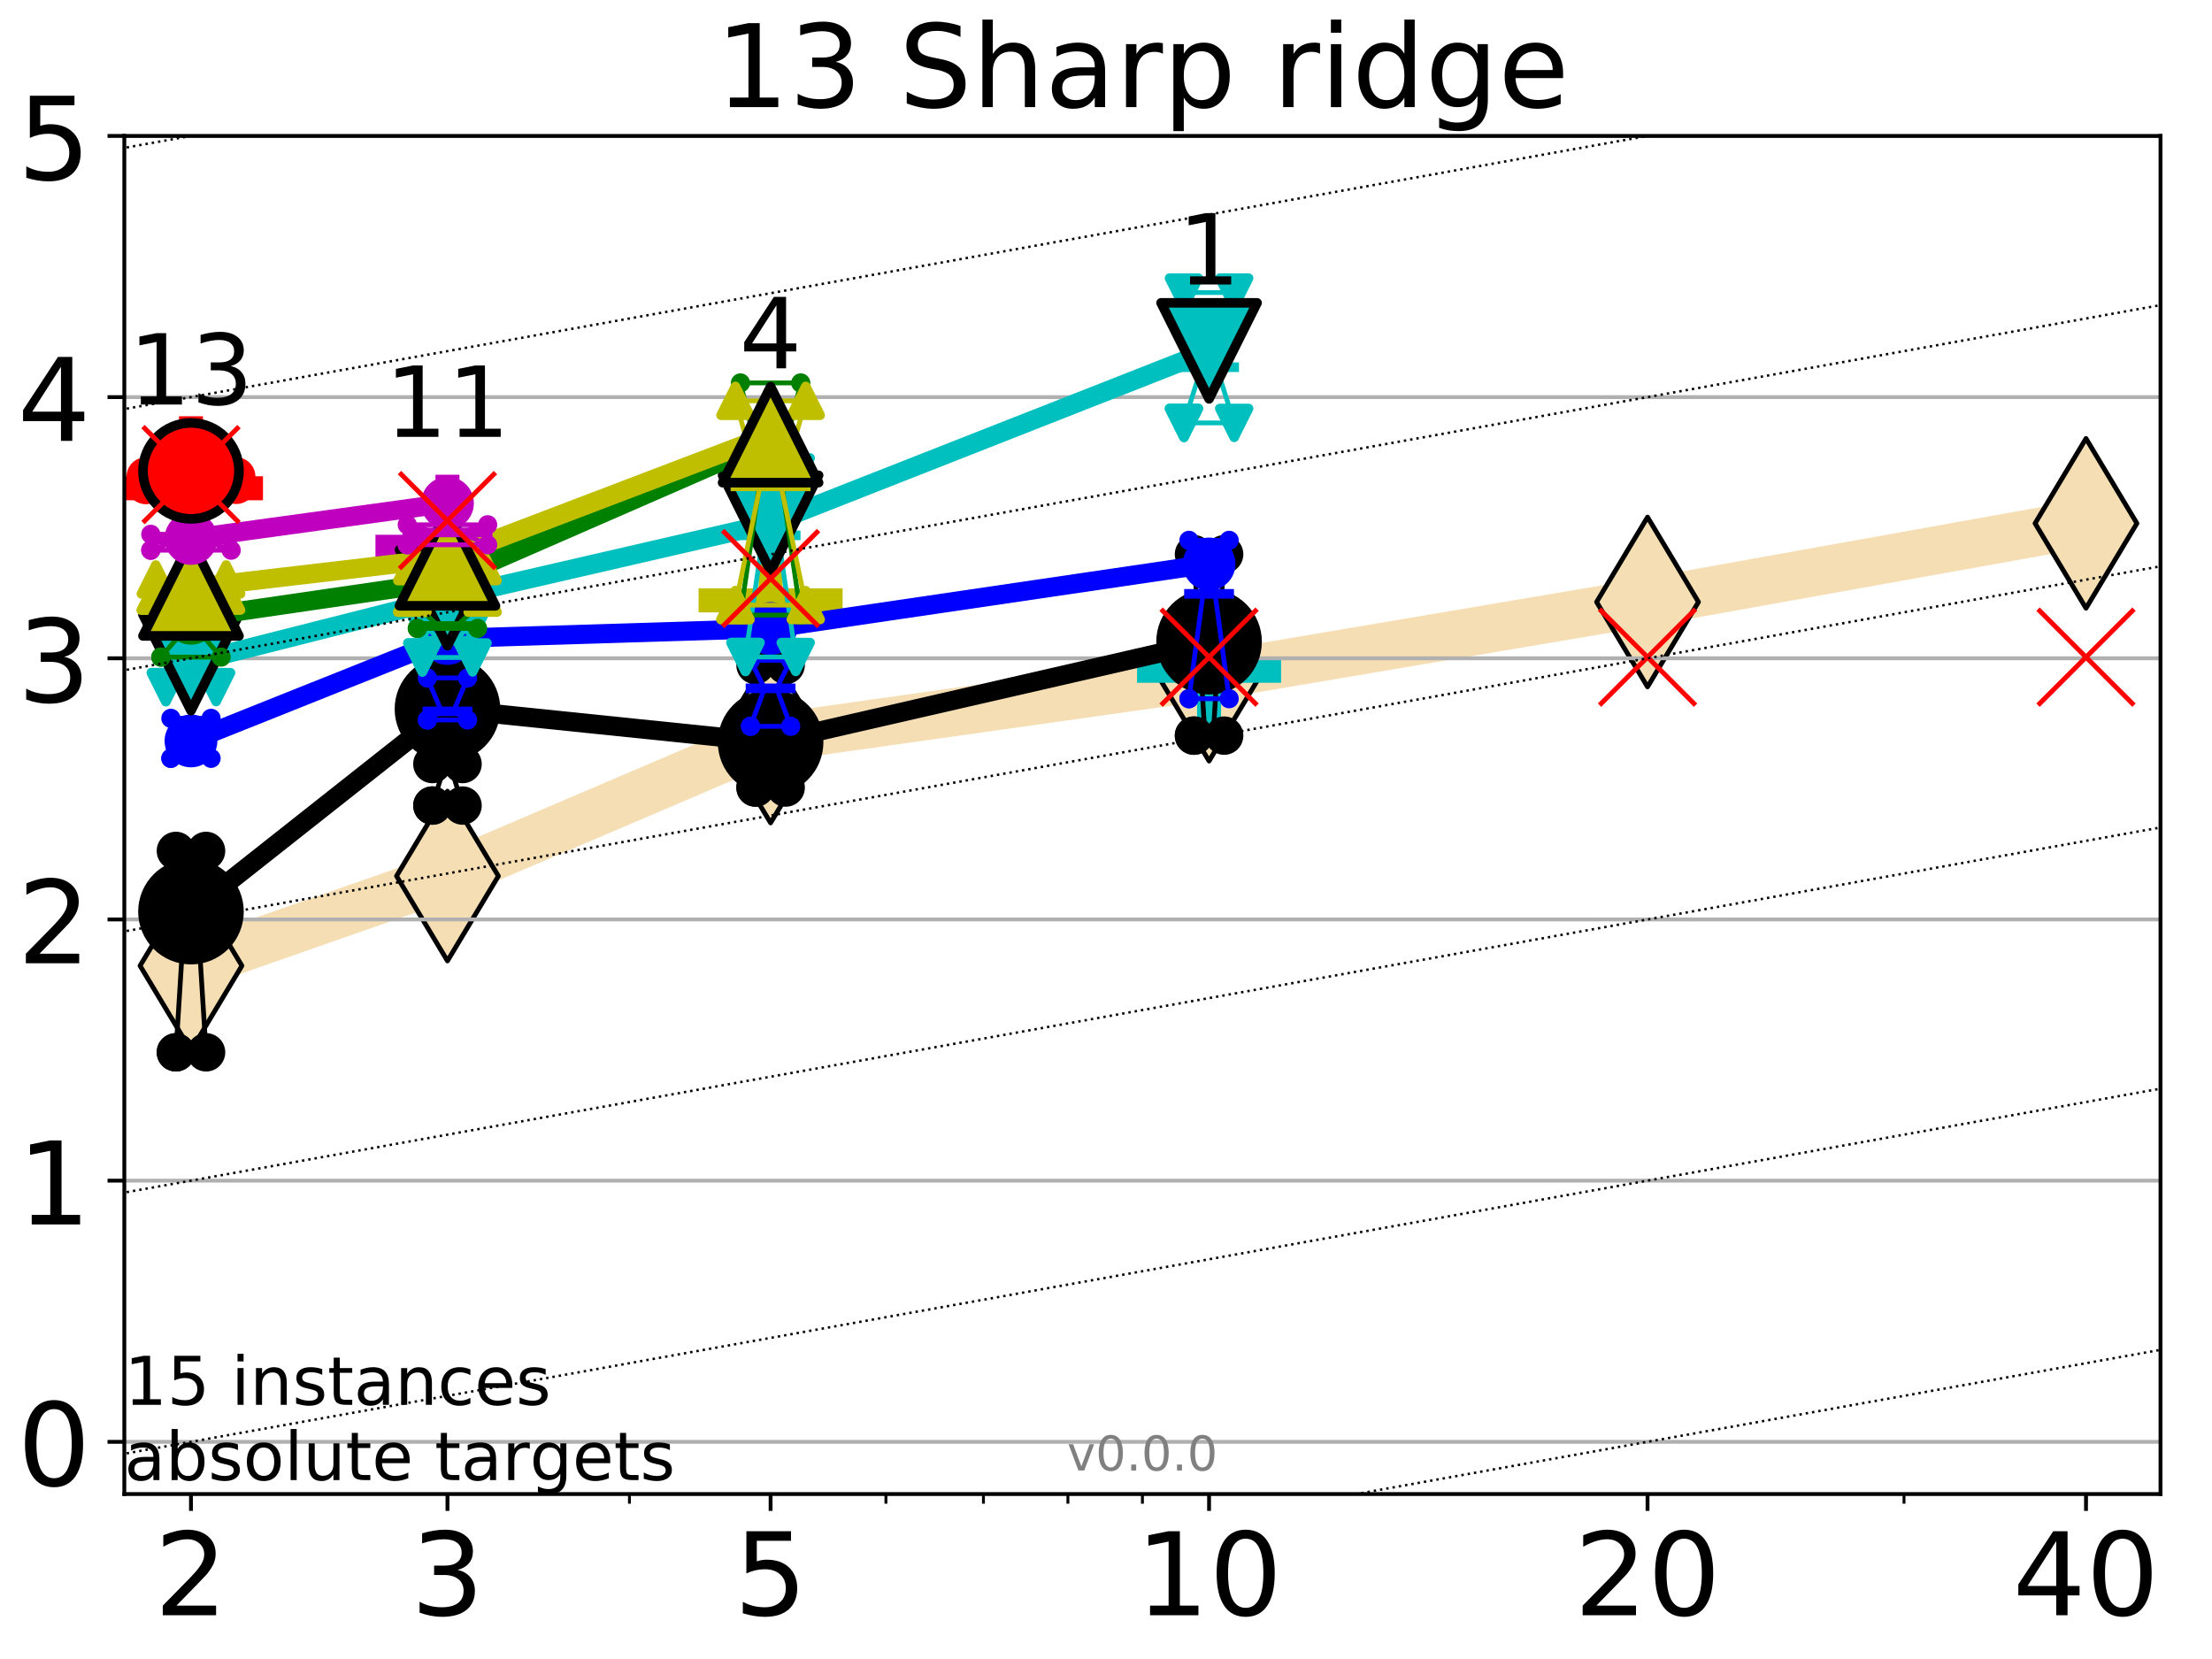 <?xml version="1.0" encoding="utf-8" standalone="no"?>
<!DOCTYPE svg PUBLIC "-//W3C//DTD SVG 1.1//EN"
  "http://www.w3.org/Graphics/SVG/1.1/DTD/svg11.dtd">
<!-- Created with matplotlib (http://matplotlib.org/) -->
<svg height="345.6pt" version="1.1" viewBox="0 0 460.8 345.6" width="460.8pt" xmlns="http://www.w3.org/2000/svg" xmlns:xlink="http://www.w3.org/1999/xlink">
 <defs>
  <style type="text/css">
*{stroke-linecap:butt;stroke-linejoin:round;}
  </style>
 </defs>
 <g id="figure_1">
  <g id="patch_1">
   <path d="M 0 345.6 
L 460.8 345.6 
L 460.8 0 
L 0 0 
z
" style="fill:#ffffff;"/>
  </g>
  <g id="axes_1">
   <g id="patch_2">
    <path d="M 25.9 311.24 
L 450.072 311.24 
L 450.072 28.32 
L 25.9 28.32 
z
" style="fill:#ffffff;"/>
   </g>
   <g id="line2d_1">
    <path clip-path="url(#p3026711c2d)" d="M 39.784 201.183 
L 93.215 182.493 
L 160.53 153.742 
L 251.87 140.856 
L 343.211 125.406 
L 434.551 109.025 
" style="fill:none;stroke:#f5deb3;stroke-linecap:square;stroke-width:10;"/>
    <defs>
     <path d="M -0 17.678 
L 10.607 0 
L 0 -17.678 
L -10.607 -0 
z
" id="mff6d5cd448" style="stroke:#000000;stroke-linejoin:miter;"/>
    </defs>
    <g clip-path="url(#p3026711c2d)">
     <use style="fill:#f5deb3;stroke:#000000;stroke-linejoin:miter;" x="39.784" xlink:href="#mff6d5cd448" y="201.183"/>
     <use style="fill:#f5deb3;stroke:#000000;stroke-linejoin:miter;" x="93.215" xlink:href="#mff6d5cd448" y="182.493"/>
     <use style="fill:#f5deb3;stroke:#000000;stroke-linejoin:miter;" x="160.53" xlink:href="#mff6d5cd448" y="153.742"/>
     <use style="fill:#f5deb3;stroke:#000000;stroke-linejoin:miter;" x="251.87" xlink:href="#mff6d5cd448" y="140.856"/>
     <use style="fill:#f5deb3;stroke:#000000;stroke-linejoin:miter;" x="343.211" xlink:href="#mff6d5cd448" y="125.406"/>
     <use style="fill:#f5deb3;stroke:#000000;stroke-linejoin:miter;" x="434.551" xlink:href="#mff6d5cd448" y="109.025"/>
    </g>
   </g>
   <g id="line2d_2">
    <defs>
     <path d="M -15 0 
L 15 0 
M 0 15 
L 0 -15 
" id="mc8b0c72f85" style="stroke:#ff0000;stroke-width:5;"/>
    </defs>
    <g clip-path="url(#p3026711c2d)">
     <use style="fill:#ff0000;stroke:#ff0000;stroke-width:5;" x="39.784" xlink:href="#mc8b0c72f85" y="101.717"/>
    </g>
   </g>
   <g id="line2d_3">
    <defs>
     <path d="M -15 0 
L 15 0 
M 0 15 
L 0 -15 
" id="m1589c6048d" style="stroke:#00bfbf;stroke-width:5;"/>
    </defs>
    <g clip-path="url(#p3026711c2d)">
     <use style="fill:#00bfbf;stroke:#00bfbf;stroke-width:5;" x="251.87" xlink:href="#m1589c6048d" y="139.735"/>
    </g>
   </g>
   <g id="line2d_4">
    <defs>
     <path d="M -15 0 
L 15 0 
M 0 15 
L 0 -15 
" id="m98889b660b" style="stroke:#bf00bf;stroke-width:5;"/>
    </defs>
    <g clip-path="url(#p3026711c2d)">
     <use style="fill:#bf00bf;stroke:#bf00bf;stroke-width:5;" x="93.215" xlink:href="#m98889b660b" y="113.897"/>
    </g>
   </g>
   <g id="line2d_5">
    <defs>
     <path d="M -15 0 
L 15 0 
M 0 15 
L 0 -15 
" id="mf709bf5d8d" style="stroke:#bfbf00;stroke-width:5;"/>
    </defs>
    <g clip-path="url(#p3026711c2d)">
     <use style="fill:#bfbf00;stroke:#bfbf00;stroke-width:5;" x="160.53" xlink:href="#mf709bf5d8d" y="125.072"/>
    </g>
   </g>
   <g id="matplotlib.axis_1">
    <g id="xtick_1">
     <g id="line2d_6">
      <defs>
       <path d="M 0 0 
L 0 3.5 
" id="m8101d2dd1d" style="stroke:#000000;stroke-width:0.8;"/>
      </defs>
      <g>
       <use style="stroke:#000000;stroke-width:0.8;" x="39.784" xlink:href="#m8101d2dd1d" y="311.24"/>
      </g>
     </g>
     <g id="text_1">
      <!-- 2 -->
      <defs>
       <path d="M 19.188 8.297 
L 53.609 8.297 
L 53.609 0 
L 7.328 0 
L 7.328 8.297 
Q 12.938 14.109 22.625 23.891 
Q 32.328 33.688 34.812 36.531 
Q 39.547 41.844 41.422 45.531 
Q 43.312 49.219 43.312 52.781 
Q 43.312 58.594 39.234 62.25 
Q 35.156 65.922 28.609 65.922 
Q 23.969 65.922 18.812 64.312 
Q 13.672 62.703 7.812 59.422 
L 7.812 69.391 
Q 13.766 71.781 18.938 73 
Q 24.125 74.219 28.422 74.219 
Q 39.75 74.219 46.484 68.547 
Q 53.219 62.891 53.219 53.422 
Q 53.219 48.922 51.531 44.891 
Q 49.859 40.875 45.406 35.406 
Q 44.188 33.984 37.641 27.219 
Q 31.109 20.453 19.188 8.297 
z
" id="DejaVuSans-32"/>
      </defs>
      <g transform="translate(32.149 336.476)scale(0.24 -0.24)">
       <use xlink:href="#DejaVuSans-32"/>
      </g>
     </g>
    </g>
    <g id="xtick_2">
     <g id="line2d_7">
      <g>
       <use style="stroke:#000000;stroke-width:0.8;" x="93.215" xlink:href="#m8101d2dd1d" y="311.24"/>
      </g>
     </g>
     <g id="text_2">
      <!-- 3 -->
      <defs>
       <path d="M 40.578 39.312 
Q 47.656 37.797 51.625 33 
Q 55.609 28.219 55.609 21.188 
Q 55.609 10.406 48.188 4.484 
Q 40.766 -1.422 27.094 -1.422 
Q 22.516 -1.422 17.656 -0.516 
Q 12.797 0.391 7.625 2.203 
L 7.625 11.719 
Q 11.719 9.328 16.594 8.109 
Q 21.484 6.891 26.812 6.891 
Q 36.078 6.891 40.938 10.547 
Q 45.797 14.203 45.797 21.188 
Q 45.797 27.641 41.281 31.266 
Q 36.766 34.906 28.719 34.906 
L 20.219 34.906 
L 20.219 43.016 
L 29.109 43.016 
Q 36.375 43.016 40.234 45.922 
Q 44.094 48.828 44.094 54.297 
Q 44.094 59.906 40.109 62.906 
Q 36.141 65.922 28.719 65.922 
Q 24.656 65.922 20.016 65.031 
Q 15.375 64.156 9.812 62.312 
L 9.812 71.094 
Q 15.438 72.656 20.344 73.438 
Q 25.25 74.219 29.594 74.219 
Q 40.828 74.219 47.359 69.109 
Q 53.906 64.016 53.906 55.328 
Q 53.906 49.266 50.438 45.094 
Q 46.969 40.922 40.578 39.312 
z
" id="DejaVuSans-33"/>
      </defs>
      <g transform="translate(85.58 336.476)scale(0.24 -0.24)">
       <use xlink:href="#DejaVuSans-33"/>
      </g>
     </g>
    </g>
    <g id="xtick_3">
     <g id="line2d_8">
      <g>
       <use style="stroke:#000000;stroke-width:0.8;" x="160.53" xlink:href="#m8101d2dd1d" y="311.24"/>
      </g>
     </g>
     <g id="text_3">
      <!-- 5 -->
      <defs>
       <path d="M 10.797 72.906 
L 49.516 72.906 
L 49.516 64.594 
L 19.828 64.594 
L 19.828 46.734 
Q 21.969 47.469 24.109 47.828 
Q 26.266 48.188 28.422 48.188 
Q 40.625 48.188 47.75 41.5 
Q 54.891 34.812 54.891 23.391 
Q 54.891 11.625 47.562 5.094 
Q 40.234 -1.422 26.906 -1.422 
Q 22.312 -1.422 17.547 -0.641 
Q 12.797 0.141 7.719 1.703 
L 7.719 11.625 
Q 12.109 9.234 16.797 8.062 
Q 21.484 6.891 26.703 6.891 
Q 35.156 6.891 40.078 11.328 
Q 45.016 15.766 45.016 23.391 
Q 45.016 31 40.078 35.438 
Q 35.156 39.891 26.703 39.891 
Q 22.75 39.891 18.812 39.016 
Q 14.891 38.141 10.797 36.281 
z
" id="DejaVuSans-35"/>
      </defs>
      <g transform="translate(152.895 336.476)scale(0.24 -0.24)">
       <use xlink:href="#DejaVuSans-35"/>
      </g>
     </g>
    </g>
    <g id="xtick_4">
     <g id="line2d_9">
      <g>
       <use style="stroke:#000000;stroke-width:0.8;" x="251.87" xlink:href="#m8101d2dd1d" y="311.24"/>
      </g>
     </g>
     <g id="text_4">
      <!-- 10 -->
      <defs>
       <path d="M 12.406 8.297 
L 28.516 8.297 
L 28.516 63.922 
L 10.984 60.406 
L 10.984 69.391 
L 28.422 72.906 
L 38.281 72.906 
L 38.281 8.297 
L 54.391 8.297 
L 54.391 0 
L 12.406 0 
z
" id="DejaVuSans-31"/>
       <path d="M 31.781 66.406 
Q 24.172 66.406 20.328 58.906 
Q 16.5 51.422 16.5 36.375 
Q 16.5 21.391 20.328 13.891 
Q 24.172 6.391 31.781 6.391 
Q 39.453 6.391 43.281 13.891 
Q 47.125 21.391 47.125 36.375 
Q 47.125 51.422 43.281 58.906 
Q 39.453 66.406 31.781 66.406 
z
M 31.781 74.219 
Q 44.047 74.219 50.516 64.516 
Q 56.984 54.828 56.984 36.375 
Q 56.984 17.969 50.516 8.266 
Q 44.047 -1.422 31.781 -1.422 
Q 19.531 -1.422 13.062 8.266 
Q 6.594 17.969 6.594 36.375 
Q 6.594 54.828 13.062 64.516 
Q 19.531 74.219 31.781 74.219 
z
" id="DejaVuSans-30"/>
      </defs>
      <g transform="translate(236.6 336.476)scale(0.24 -0.24)">
       <use xlink:href="#DejaVuSans-31"/>
       <use x="63.623" xlink:href="#DejaVuSans-30"/>
      </g>
     </g>
    </g>
    <g id="xtick_5">
     <g id="line2d_10">
      <g>
       <use style="stroke:#000000;stroke-width:0.8;" x="343.211" xlink:href="#m8101d2dd1d" y="311.24"/>
      </g>
     </g>
     <g id="text_5">
      <!-- 20 -->
      <g transform="translate(327.941 336.476)scale(0.24 -0.24)">
       <use xlink:href="#DejaVuSans-32"/>
       <use x="63.623" xlink:href="#DejaVuSans-30"/>
      </g>
     </g>
    </g>
    <g id="xtick_6">
     <g id="line2d_11">
      <g>
       <use style="stroke:#000000;stroke-width:0.8;" x="434.551" xlink:href="#m8101d2dd1d" y="311.24"/>
      </g>
     </g>
     <g id="text_6">
      <!-- 40 -->
      <defs>
       <path d="M 37.797 64.312 
L 12.891 25.391 
L 37.797 25.391 
z
M 35.203 72.906 
L 47.609 72.906 
L 47.609 25.391 
L 58.016 25.391 
L 58.016 17.188 
L 47.609 17.188 
L 47.609 0 
L 37.797 0 
L 37.797 17.188 
L 4.891 17.188 
L 4.891 26.703 
z
" id="DejaVuSans-34"/>
      </defs>
      <g transform="translate(419.281 336.476)scale(0.24 -0.24)">
       <use xlink:href="#DejaVuSans-34"/>
       <use x="63.623" xlink:href="#DejaVuSans-30"/>
      </g>
     </g>
    </g>
    <g id="xtick_7">
     <g id="line2d_12">
      <defs>
       <path d="M 0 0 
L 0 2 
" id="m5636e0b912" style="stroke:#000000;stroke-width:0.6;"/>
      </defs>
      <g>
       <use style="stroke:#000000;stroke-width:0.6;" x="39.784" xlink:href="#m5636e0b912" y="311.24"/>
      </g>
     </g>
    </g>
    <g id="xtick_8">
     <g id="line2d_13">
      <g>
       <use style="stroke:#000000;stroke-width:0.6;" x="93.215" xlink:href="#m5636e0b912" y="311.24"/>
      </g>
     </g>
    </g>
    <g id="xtick_9">
     <g id="line2d_14">
      <g>
       <use style="stroke:#000000;stroke-width:0.6;" x="131.125" xlink:href="#m5636e0b912" y="311.24"/>
      </g>
     </g>
    </g>
    <g id="xtick_10">
     <g id="line2d_15">
      <g>
       <use style="stroke:#000000;stroke-width:0.6;" x="160.53" xlink:href="#m5636e0b912" y="311.24"/>
      </g>
     </g>
    </g>
    <g id="xtick_11">
     <g id="line2d_16">
      <g>
       <use style="stroke:#000000;stroke-width:0.6;" x="184.555" xlink:href="#m5636e0b912" y="311.24"/>
      </g>
     </g>
    </g>
    <g id="xtick_12">
     <g id="line2d_17">
      <g>
       <use style="stroke:#000000;stroke-width:0.6;" x="204.869" xlink:href="#m5636e0b912" y="311.24"/>
      </g>
     </g>
    </g>
    <g id="xtick_13">
     <g id="line2d_18">
      <g>
       <use style="stroke:#000000;stroke-width:0.6;" x="222.465" xlink:href="#m5636e0b912" y="311.24"/>
      </g>
     </g>
    </g>
    <g id="xtick_14">
     <g id="line2d_19">
      <g>
       <use style="stroke:#000000;stroke-width:0.6;" x="237.986" xlink:href="#m5636e0b912" y="311.24"/>
      </g>
     </g>
    </g>
    <g id="xtick_15">
     <g id="line2d_20">
      <g>
       <use style="stroke:#000000;stroke-width:0.6;" x="343.211" xlink:href="#m5636e0b912" y="311.24"/>
      </g>
     </g>
    </g>
    <g id="xtick_16">
     <g id="line2d_21">
      <g>
       <use style="stroke:#000000;stroke-width:0.6;" x="396.641" xlink:href="#m5636e0b912" y="311.24"/>
      </g>
     </g>
    </g>
    <g id="xtick_17">
     <g id="line2d_22">
      <g>
       <use style="stroke:#000000;stroke-width:0.6;" x="434.551" xlink:href="#m5636e0b912" y="311.24"/>
      </g>
     </g>
    </g>
   </g>
   <g id="matplotlib.axis_2">
    <g id="ytick_1">
     <g id="line2d_23">
      <path clip-path="url(#p3026711c2d)" d="M 25.9 300.358 
L 450.072 300.358 
" style="fill:none;stroke:#b0b0b0;stroke-linecap:square;stroke-width:0.8;"/>
     </g>
     <g id="line2d_24">
      <defs>
       <path d="M 0 0 
L -3.5 0 
" id="m82fa3cd0b9" style="stroke:#000000;stroke-width:0.8;"/>
      </defs>
      <g>
       <use style="stroke:#000000;stroke-width:0.8;" x="25.9" xlink:href="#m82fa3cd0b9" y="300.358"/>
      </g>
     </g>
     <g id="text_7">
      <!-- 0 -->
      <g transform="translate(3.63 309.477)scale(0.24 -0.24)">
       <use xlink:href="#DejaVuSans-30"/>
      </g>
     </g>
    </g>
    <g id="ytick_2">
     <g id="line2d_25">
      <path clip-path="url(#p3026711c2d)" d="M 25.9 245.951 
L 450.072 245.951 
" style="fill:none;stroke:#b0b0b0;stroke-linecap:square;stroke-width:0.8;"/>
     </g>
     <g id="line2d_26">
      <g>
       <use style="stroke:#000000;stroke-width:0.8;" x="25.9" xlink:href="#m82fa3cd0b9" y="245.951"/>
      </g>
     </g>
     <g id="text_8">
      <!-- 1 -->
      <g transform="translate(3.63 255.069)scale(0.24 -0.24)">
       <use xlink:href="#DejaVuSans-31"/>
      </g>
     </g>
    </g>
    <g id="ytick_3">
     <g id="line2d_27">
      <path clip-path="url(#p3026711c2d)" d="M 25.9 191.543 
L 450.072 191.543 
" style="fill:none;stroke:#b0b0b0;stroke-linecap:square;stroke-width:0.8;"/>
     </g>
     <g id="line2d_28">
      <g>
       <use style="stroke:#000000;stroke-width:0.8;" x="25.9" xlink:href="#m82fa3cd0b9" y="191.543"/>
      </g>
     </g>
     <g id="text_9">
      <!-- 2 -->
      <g transform="translate(3.63 200.661)scale(0.24 -0.24)">
       <use xlink:href="#DejaVuSans-32"/>
      </g>
     </g>
    </g>
    <g id="ytick_4">
     <g id="line2d_29">
      <path clip-path="url(#p3026711c2d)" d="M 25.9 137.135 
L 450.072 137.135 
" style="fill:none;stroke:#b0b0b0;stroke-linecap:square;stroke-width:0.8;"/>
     </g>
     <g id="line2d_30">
      <g>
       <use style="stroke:#000000;stroke-width:0.8;" x="25.9" xlink:href="#m82fa3cd0b9" y="137.135"/>
      </g>
     </g>
     <g id="text_10">
      <!-- 3 -->
      <g transform="translate(3.63 146.254)scale(0.24 -0.24)">
       <use xlink:href="#DejaVuSans-33"/>
      </g>
     </g>
    </g>
    <g id="ytick_5">
     <g id="line2d_31">
      <path clip-path="url(#p3026711c2d)" d="M 25.9 82.728 
L 450.072 82.728 
" style="fill:none;stroke:#b0b0b0;stroke-linecap:square;stroke-width:0.8;"/>
     </g>
     <g id="line2d_32">
      <g>
       <use style="stroke:#000000;stroke-width:0.8;" x="25.9" xlink:href="#m82fa3cd0b9" y="82.728"/>
      </g>
     </g>
     <g id="text_11">
      <!-- 4 -->
      <g transform="translate(3.63 91.846)scale(0.24 -0.24)">
       <use xlink:href="#DejaVuSans-34"/>
      </g>
     </g>
    </g>
    <g id="ytick_6">
     <g id="line2d_33">
      <path clip-path="url(#p3026711c2d)" d="M 25.9 28.32 
L 450.072 28.32 
" style="fill:none;stroke:#b0b0b0;stroke-linecap:square;stroke-width:0.8;"/>
     </g>
     <g id="line2d_34">
      <g>
       <use style="stroke:#000000;stroke-width:0.8;" x="25.9" xlink:href="#m82fa3cd0b9" y="28.32"/>
      </g>
     </g>
     <g id="text_12">
      <!-- 5 -->
      <g transform="translate(3.63 37.438)scale(0.24 -0.24)">
       <use xlink:href="#DejaVuSans-35"/>
      </g>
     </g>
    </g>
   </g>
   <g id="line2d_35">
    <path clip-path="url(#p3026711c2d)" d="M 36.644 219.217 
L 38.842 184.148 
L 36.644 177.264 
L 42.924 177.264 
L 40.726 184.148 
L 42.924 219.217 
L 36.644 219.217 
" style="fill:none;stroke:#000000;stroke-linecap:square;"/>
   </g>
   <g id="line2d_36">
    <path clip-path="url(#p3026711c2d)" d="M 36.644 219.217 
L 42.924 219.217 
L 42.924 177.264 
L 36.644 177.264 
L 36.644 219.217 
" style="fill:none;"/>
    <defs>
     <path d="M 0 3 
C 0.796 3 1.559 2.684 2.121 2.121 
C 2.684 1.559 3 0.796 3 0 
C 3 -0.796 2.684 -1.559 2.121 -2.121 
C 1.559 -2.684 0.796 -3 0 -3 
C -0.796 -3 -1.559 -2.684 -2.121 -2.121 
C -2.684 -1.559 -3 -0.796 -3 0 
C -3 0.796 -2.684 1.559 -2.121 2.121 
C -1.559 2.684 -0.796 3 0 3 
z
" id="m92c98c475f" style="stroke:#000000;stroke-width:2;"/>
    </defs>
    <g clip-path="url(#p3026711c2d)">
     <use style="stroke:#000000;stroke-width:2;" x="36.644" xlink:href="#m92c98c475f" y="219.217"/>
     <use style="stroke:#000000;stroke-width:2;" x="42.924" xlink:href="#m92c98c475f" y="219.217"/>
     <use style="stroke:#000000;stroke-width:2;" x="42.924" xlink:href="#m92c98c475f" y="177.264"/>
     <use style="stroke:#000000;stroke-width:2;" x="36.644" xlink:href="#m92c98c475f" y="177.264"/>
     <use style="stroke:#000000;stroke-width:2;" x="36.644" xlink:href="#m92c98c475f" y="219.217"/>
    </g>
   </g>
   <g id="line2d_37">
    <path clip-path="url(#p3026711c2d)" d="M 36.644 184.148 
L 42.924 184.148 
" style="fill:none;stroke:#000000;stroke-linecap:square;stroke-width:2;"/>
   </g>
   <g id="line2d_38">
    <path clip-path="url(#p3026711c2d)" d="M 90.075 167.812 
L 92.273 160.607 
L 90.075 159.164 
L 96.355 159.164 
L 94.157 160.607 
L 96.355 167.812 
L 90.075 167.812 
" style="fill:none;stroke:#000000;stroke-linecap:square;"/>
   </g>
   <g id="line2d_39">
    <path clip-path="url(#p3026711c2d)" d="M 90.075 167.812 
L 96.355 167.812 
L 96.355 159.164 
L 90.075 159.164 
L 90.075 167.812 
" style="fill:none;"/>
    <g clip-path="url(#p3026711c2d)">
     <use style="stroke:#000000;stroke-width:2;" x="90.075" xlink:href="#m92c98c475f" y="167.812"/>
     <use style="stroke:#000000;stroke-width:2;" x="96.355" xlink:href="#m92c98c475f" y="167.812"/>
     <use style="stroke:#000000;stroke-width:2;" x="96.355" xlink:href="#m92c98c475f" y="159.164"/>
     <use style="stroke:#000000;stroke-width:2;" x="90.075" xlink:href="#m92c98c475f" y="159.164"/>
     <use style="stroke:#000000;stroke-width:2;" x="90.075" xlink:href="#m92c98c475f" y="167.812"/>
    </g>
   </g>
   <g id="line2d_40">
    <path clip-path="url(#p3026711c2d)" d="M 90.075 160.607 
L 96.355 160.607 
" style="fill:none;stroke:#000000;stroke-linecap:square;stroke-width:2;"/>
   </g>
   <g id="line2d_41">
    <path clip-path="url(#p3026711c2d)" d="M 157.39 164.059 
L 159.588 161.62 
L 157.39 138.547 
L 163.669 138.547 
L 161.472 161.62 
L 163.669 164.059 
L 157.39 164.059 
" style="fill:none;stroke:#000000;stroke-linecap:square;"/>
   </g>
   <g id="line2d_42">
    <path clip-path="url(#p3026711c2d)" d="M 157.39 164.059 
L 163.669 164.059 
L 163.669 138.547 
L 157.39 138.547 
L 157.39 164.059 
" style="fill:none;"/>
    <g clip-path="url(#p3026711c2d)">
     <use style="stroke:#000000;stroke-width:2;" x="157.39" xlink:href="#m92c98c475f" y="164.059"/>
     <use style="stroke:#000000;stroke-width:2;" x="163.669" xlink:href="#m92c98c475f" y="164.059"/>
     <use style="stroke:#000000;stroke-width:2;" x="163.669" xlink:href="#m92c98c475f" y="138.547"/>
     <use style="stroke:#000000;stroke-width:2;" x="157.39" xlink:href="#m92c98c475f" y="138.547"/>
     <use style="stroke:#000000;stroke-width:2;" x="157.39" xlink:href="#m92c98c475f" y="164.059"/>
    </g>
   </g>
   <g id="line2d_43">
    <path clip-path="url(#p3026711c2d)" d="M 157.39 161.62 
L 163.669 161.62 
" style="fill:none;stroke:#000000;stroke-linecap:square;stroke-width:2;"/>
   </g>
   <g id="line2d_44">
    <path clip-path="url(#p3026711c2d)" d="M 248.73 153.246 
L 250.928 151.931 
L 248.73 115.459 
L 255.01 115.459 
L 252.812 151.931 
L 255.01 153.246 
L 248.73 153.246 
" style="fill:none;stroke:#000000;stroke-linecap:square;"/>
   </g>
   <g id="line2d_45">
    <path clip-path="url(#p3026711c2d)" d="M 248.73 153.246 
L 255.01 153.246 
L 255.01 115.459 
L 248.73 115.459 
L 248.73 153.246 
" style="fill:none;"/>
    <g clip-path="url(#p3026711c2d)">
     <use style="stroke:#000000;stroke-width:2;" x="248.73" xlink:href="#m92c98c475f" y="153.246"/>
     <use style="stroke:#000000;stroke-width:2;" x="255.01" xlink:href="#m92c98c475f" y="153.246"/>
     <use style="stroke:#000000;stroke-width:2;" x="255.01" xlink:href="#m92c98c475f" y="115.459"/>
     <use style="stroke:#000000;stroke-width:2;" x="248.73" xlink:href="#m92c98c475f" y="115.459"/>
     <use style="stroke:#000000;stroke-width:2;" x="248.73" xlink:href="#m92c98c475f" y="153.246"/>
    </g>
   </g>
   <g id="line2d_46">
    <path clip-path="url(#p3026711c2d)" d="M 248.73 151.931 
L 255.01 151.931 
" style="fill:none;stroke:#000000;stroke-linecap:square;stroke-width:2;"/>
   </g>
   <g id="line2d_47">
    <path clip-path="url(#p3026711c2d)" d="M 39.784 189.908 
L 93.215 147.701 
" style="fill:none;stroke:#000000;stroke-linecap:square;stroke-width:4;"/>
   </g>
   <g id="line2d_48">
    <path clip-path="url(#p3026711c2d)" d="M 93.215 147.701 
L 160.53 154.625 
" style="fill:none;stroke:#000000;stroke-linecap:square;stroke-width:4;"/>
   </g>
   <g id="line2d_49">
    <path clip-path="url(#p3026711c2d)" d="M 160.53 154.625 
L 251.87 133.674 
" style="fill:none;stroke:#000000;stroke-linecap:square;stroke-width:4;"/>
   </g>
   <g id="line2d_50">
    <path clip-path="url(#p3026711c2d)" d="M 39.784 189.908 
L 93.215 147.701 
L 160.53 154.625 
L 251.87 133.674 
" style="fill:none;"/>
    <defs>
     <path d="M 0 10 
C 2.652 10 5.196 8.946 7.071 7.071 
C 8.946 5.196 10 2.652 10 0 
C 10 -2.652 8.946 -5.196 7.071 -7.071 
C 5.196 -8.946 2.652 -10 0 -10 
C -2.652 -10 -5.196 -8.946 -7.071 -7.071 
C -8.946 -5.196 -10 -2.652 -10 0 
C -10 2.652 -8.946 5.196 -7.071 7.071 
C -5.196 8.946 -2.652 10 0 10 
z
" id="md79359ff43" style="stroke:#000000;stroke-width:2;"/>
    </defs>
    <g clip-path="url(#p3026711c2d)">
     <use style="stroke:#000000;stroke-width:2;" x="39.784" xlink:href="#md79359ff43" y="189.908"/>
     <use style="stroke:#000000;stroke-width:2;" x="93.215" xlink:href="#md79359ff43" y="147.701"/>
     <use style="stroke:#000000;stroke-width:2;" x="160.53" xlink:href="#md79359ff43" y="154.625"/>
     <use style="stroke:#000000;stroke-width:2;" x="251.87" xlink:href="#md79359ff43" y="133.674"/>
    </g>
   </g>
   <g id="line2d_51">
    <path clip-path="url(#p3026711c2d)" d="M 35.597 157.974 
L 38.528 155.433 
L 35.597 149.643 
L 43.971 149.643 
L 41.04 155.433 
L 43.971 157.974 
L 35.597 157.974 
" style="fill:none;stroke:#0000ff;stroke-linecap:square;"/>
   </g>
   <g id="line2d_52">
    <path clip-path="url(#p3026711c2d)" d="M 35.597 157.974 
L 43.971 157.974 
L 43.971 149.643 
L 35.597 149.643 
L 35.597 157.974 
" style="fill:none;"/>
    <defs>
     <path d="M 0 1.5 
C 0.398 1.5 0.779 1.342 1.061 1.061 
C 1.342 0.779 1.5 0.398 1.5 0 
C 1.5 -0.398 1.342 -0.779 1.061 -1.061 
C 0.779 -1.342 0.398 -1.5 0 -1.5 
C -0.398 -1.5 -0.779 -1.342 -1.061 -1.061 
C -1.342 -0.779 -1.5 -0.398 -1.5 0 
C -1.5 0.398 -1.342 0.779 -1.061 1.061 
C -0.779 1.342 -0.398 1.5 0 1.5 
z
" id="m8c1abfef4e" style="stroke:#0000ff;"/>
    </defs>
    <g clip-path="url(#p3026711c2d)">
     <use style="fill:#0000ff;stroke:#0000ff;" x="35.597" xlink:href="#m8c1abfef4e" y="157.974"/>
     <use style="fill:#0000ff;stroke:#0000ff;" x="43.971" xlink:href="#m8c1abfef4e" y="157.974"/>
     <use style="fill:#0000ff;stroke:#0000ff;" x="43.971" xlink:href="#m8c1abfef4e" y="149.643"/>
     <use style="fill:#0000ff;stroke:#0000ff;" x="35.597" xlink:href="#m8c1abfef4e" y="149.643"/>
     <use style="fill:#0000ff;stroke:#0000ff;" x="35.597" xlink:href="#m8c1abfef4e" y="157.974"/>
    </g>
   </g>
   <g id="line2d_53">
    <path clip-path="url(#p3026711c2d)" d="M 35.597 155.433 
L 43.971 155.433 
" style="fill:none;stroke:#0000ff;stroke-linecap:square;stroke-width:2;"/>
   </g>
   <g id="line2d_54">
    <path clip-path="url(#p3026711c2d)" d="M 89.028 149.98 
L 91.959 148.197 
L 89.028 141.236 
L 97.401 141.236 
L 94.471 148.197 
L 97.401 149.98 
L 89.028 149.98 
" style="fill:none;stroke:#0000ff;stroke-linecap:square;"/>
   </g>
   <g id="line2d_55">
    <path clip-path="url(#p3026711c2d)" d="M 89.028 149.98 
L 97.401 149.98 
L 97.401 141.236 
L 89.028 141.236 
L 89.028 149.98 
" style="fill:none;"/>
    <g clip-path="url(#p3026711c2d)">
     <use style="fill:#0000ff;stroke:#0000ff;" x="89.028" xlink:href="#m8c1abfef4e" y="149.98"/>
     <use style="fill:#0000ff;stroke:#0000ff;" x="97.401" xlink:href="#m8c1abfef4e" y="149.98"/>
     <use style="fill:#0000ff;stroke:#0000ff;" x="97.401" xlink:href="#m8c1abfef4e" y="141.236"/>
     <use style="fill:#0000ff;stroke:#0000ff;" x="89.028" xlink:href="#m8c1abfef4e" y="141.236"/>
     <use style="fill:#0000ff;stroke:#0000ff;" x="89.028" xlink:href="#m8c1abfef4e" y="149.98"/>
    </g>
   </g>
   <g id="line2d_56">
    <path clip-path="url(#p3026711c2d)" d="M 89.028 148.197 
L 97.401 148.197 
" style="fill:none;stroke:#0000ff;stroke-linecap:square;stroke-width:2;"/>
   </g>
   <g id="line2d_57">
    <path clip-path="url(#p3026711c2d)" d="M 156.343 151.305 
L 159.274 143.394 
L 156.343 137.555 
L 164.716 137.555 
L 161.786 143.394 
L 164.716 151.305 
L 156.343 151.305 
" style="fill:none;stroke:#0000ff;stroke-linecap:square;"/>
   </g>
   <g id="line2d_58">
    <path clip-path="url(#p3026711c2d)" d="M 156.343 151.305 
L 164.716 151.305 
L 164.716 137.555 
L 156.343 137.555 
L 156.343 151.305 
" style="fill:none;"/>
    <g clip-path="url(#p3026711c2d)">
     <use style="fill:#0000ff;stroke:#0000ff;" x="156.343" xlink:href="#m8c1abfef4e" y="151.305"/>
     <use style="fill:#0000ff;stroke:#0000ff;" x="164.716" xlink:href="#m8c1abfef4e" y="151.305"/>
     <use style="fill:#0000ff;stroke:#0000ff;" x="164.716" xlink:href="#m8c1abfef4e" y="137.555"/>
     <use style="fill:#0000ff;stroke:#0000ff;" x="156.343" xlink:href="#m8c1abfef4e" y="137.555"/>
     <use style="fill:#0000ff;stroke:#0000ff;" x="156.343" xlink:href="#m8c1abfef4e" y="151.305"/>
    </g>
   </g>
   <g id="line2d_59">
    <path clip-path="url(#p3026711c2d)" d="M 156.343 143.394 
L 164.716 143.394 
" style="fill:none;stroke:#0000ff;stroke-linecap:square;stroke-width:2;"/>
   </g>
   <g id="line2d_60">
    <path clip-path="url(#p3026711c2d)" d="M 247.683 145.553 
L 250.614 123.714 
L 247.683 112.561 
L 256.057 112.561 
L 253.126 123.714 
L 256.057 145.553 
L 247.683 145.553 
" style="fill:none;stroke:#0000ff;stroke-linecap:square;"/>
   </g>
   <g id="line2d_61">
    <path clip-path="url(#p3026711c2d)" d="M 247.683 145.553 
L 256.057 145.553 
L 256.057 112.561 
L 247.683 112.561 
L 247.683 145.553 
" style="fill:none;"/>
    <g clip-path="url(#p3026711c2d)">
     <use style="fill:#0000ff;stroke:#0000ff;" x="247.683" xlink:href="#m8c1abfef4e" y="145.553"/>
     <use style="fill:#0000ff;stroke:#0000ff;" x="256.057" xlink:href="#m8c1abfef4e" y="145.553"/>
     <use style="fill:#0000ff;stroke:#0000ff;" x="256.057" xlink:href="#m8c1abfef4e" y="112.561"/>
     <use style="fill:#0000ff;stroke:#0000ff;" x="247.683" xlink:href="#m8c1abfef4e" y="112.561"/>
     <use style="fill:#0000ff;stroke:#0000ff;" x="247.683" xlink:href="#m8c1abfef4e" y="145.553"/>
    </g>
   </g>
   <g id="line2d_62">
    <path clip-path="url(#p3026711c2d)" d="M 247.683 123.714 
L 256.057 123.714 
" style="fill:none;stroke:#0000ff;stroke-linecap:square;stroke-width:2;"/>
   </g>
   <g id="line2d_63">
    <path clip-path="url(#p3026711c2d)" d="M 39.784 154.351 
L 93.215 133.008 
" style="fill:none;stroke:#0000ff;stroke-linecap:square;stroke-width:4;"/>
   </g>
   <g id="line2d_64">
    <path clip-path="url(#p3026711c2d)" d="M 93.215 133.008 
L 160.53 130.93 
" style="fill:none;stroke:#0000ff;stroke-linecap:square;stroke-width:4;"/>
   </g>
   <g id="line2d_65">
    <path clip-path="url(#p3026711c2d)" d="M 160.53 130.93 
L 251.87 117.487 
" style="fill:none;stroke:#0000ff;stroke-linecap:square;stroke-width:4;"/>
   </g>
   <g id="line2d_66">
    <path clip-path="url(#p3026711c2d)" d="M 39.784 154.351 
L 93.215 133.008 
L 160.53 130.93 
L 251.87 117.487 
" style="fill:none;"/>
    <defs>
     <path d="M 0 5 
C 1.326 5 2.598 4.473 3.536 3.536 
C 4.473 2.598 5 1.326 5 0 
C 5 -1.326 4.473 -2.598 3.536 -3.536 
C 2.598 -4.473 1.326 -5 0 -5 
C -1.326 -5 -2.598 -4.473 -3.536 -3.536 
C -4.473 -2.598 -5 -1.326 -5 0 
C -5 1.326 -4.473 2.598 -3.536 3.536 
C -2.598 4.473 -1.326 5 0 5 
z
" id="m145d69bee5" style="stroke:#0000ff;"/>
    </defs>
    <g clip-path="url(#p3026711c2d)">
     <use style="fill:#0000ff;stroke:#0000ff;" x="39.784" xlink:href="#m145d69bee5" y="154.351"/>
     <use style="fill:#0000ff;stroke:#0000ff;" x="93.215" xlink:href="#m145d69bee5" y="133.008"/>
     <use style="fill:#0000ff;stroke:#0000ff;" x="160.53" xlink:href="#m145d69bee5" y="130.93"/>
     <use style="fill:#0000ff;stroke:#0000ff;" x="251.87" xlink:href="#m145d69bee5" y="117.487"/>
    </g>
   </g>
   <g id="line2d_67">
    <path clip-path="url(#p3026711c2d)" d="M 34.551 143.143 
L 38.214 135.132 
L 34.551 133.833 
L 45.017 133.833 
L 41.354 135.132 
L 45.017 143.143 
L 34.551 143.143 
" style="fill:none;stroke:#00bfbf;stroke-linecap:square;"/>
   </g>
   <g id="line2d_68">
    <path clip-path="url(#p3026711c2d)" d="M 34.551 143.143 
L 45.017 143.143 
L 45.017 133.833 
L 34.551 133.833 
L 34.551 143.143 
" style="fill:none;"/>
    <defs>
     <path d="M -0 3 
L 3 -3 
L -3 -3 
z
" id="m936748a763" style="stroke:#00bfbf;stroke-linejoin:miter;stroke-width:2;"/>
    </defs>
    <g clip-path="url(#p3026711c2d)">
     <use style="fill:#00bfbf;stroke:#00bfbf;stroke-linejoin:miter;stroke-width:2;" x="34.551" xlink:href="#m936748a763" y="143.143"/>
     <use style="fill:#00bfbf;stroke:#00bfbf;stroke-linejoin:miter;stroke-width:2;" x="45.017" xlink:href="#m936748a763" y="143.143"/>
     <use style="fill:#00bfbf;stroke:#00bfbf;stroke-linejoin:miter;stroke-width:2;" x="45.017" xlink:href="#m936748a763" y="133.833"/>
     <use style="fill:#00bfbf;stroke:#00bfbf;stroke-linejoin:miter;stroke-width:2;" x="34.551" xlink:href="#m936748a763" y="133.833"/>
     <use style="fill:#00bfbf;stroke:#00bfbf;stroke-linejoin:miter;stroke-width:2;" x="34.551" xlink:href="#m936748a763" y="143.143"/>
    </g>
   </g>
   <g id="line2d_69">
    <path clip-path="url(#p3026711c2d)" d="M 34.551 135.132 
L 45.017 135.132 
" style="fill:none;stroke:#00bfbf;stroke-linecap:square;stroke-width:2;"/>
   </g>
   <g id="line2d_70">
    <path clip-path="url(#p3026711c2d)" d="M 87.982 136.963 
L 91.645 133.456 
L 87.982 129.691 
L 98.448 129.691 
L 94.785 133.456 
L 98.448 136.963 
L 87.982 136.963 
" style="fill:none;stroke:#00bfbf;stroke-linecap:square;"/>
   </g>
   <g id="line2d_71">
    <path clip-path="url(#p3026711c2d)" d="M 87.982 136.963 
L 98.448 136.963 
L 98.448 129.691 
L 87.982 129.691 
L 87.982 136.963 
" style="fill:none;"/>
    <g clip-path="url(#p3026711c2d)">
     <use style="fill:#00bfbf;stroke:#00bfbf;stroke-linejoin:miter;stroke-width:2;" x="87.982" xlink:href="#m936748a763" y="136.963"/>
     <use style="fill:#00bfbf;stroke:#00bfbf;stroke-linejoin:miter;stroke-width:2;" x="98.448" xlink:href="#m936748a763" y="136.963"/>
     <use style="fill:#00bfbf;stroke:#00bfbf;stroke-linejoin:miter;stroke-width:2;" x="98.448" xlink:href="#m936748a763" y="129.691"/>
     <use style="fill:#00bfbf;stroke:#00bfbf;stroke-linejoin:miter;stroke-width:2;" x="87.982" xlink:href="#m936748a763" y="129.691"/>
     <use style="fill:#00bfbf;stroke:#00bfbf;stroke-linejoin:miter;stroke-width:2;" x="87.982" xlink:href="#m936748a763" y="136.963"/>
    </g>
   </g>
   <g id="line2d_72">
    <path clip-path="url(#p3026711c2d)" d="M 87.982 133.456 
L 98.448 133.456 
" style="fill:none;stroke:#00bfbf;stroke-linecap:square;stroke-width:2;"/>
   </g>
   <g id="line2d_73">
    <path clip-path="url(#p3026711c2d)" d="M 155.296 136.863 
L 158.96 111.525 
L 155.296 98.412 
L 165.763 98.412 
L 162.1 111.525 
L 165.763 136.863 
L 155.296 136.863 
" style="fill:none;stroke:#00bfbf;stroke-linecap:square;"/>
   </g>
   <g id="line2d_74">
    <path clip-path="url(#p3026711c2d)" d="M 155.296 136.863 
L 165.763 136.863 
L 165.763 98.412 
L 155.296 98.412 
L 155.296 136.863 
" style="fill:none;"/>
    <g clip-path="url(#p3026711c2d)">
     <use style="fill:#00bfbf;stroke:#00bfbf;stroke-linejoin:miter;stroke-width:2;" x="155.296" xlink:href="#m936748a763" y="136.863"/>
     <use style="fill:#00bfbf;stroke:#00bfbf;stroke-linejoin:miter;stroke-width:2;" x="165.763" xlink:href="#m936748a763" y="136.863"/>
     <use style="fill:#00bfbf;stroke:#00bfbf;stroke-linejoin:miter;stroke-width:2;" x="165.763" xlink:href="#m936748a763" y="98.412"/>
     <use style="fill:#00bfbf;stroke:#00bfbf;stroke-linejoin:miter;stroke-width:2;" x="155.296" xlink:href="#m936748a763" y="98.412"/>
     <use style="fill:#00bfbf;stroke:#00bfbf;stroke-linejoin:miter;stroke-width:2;" x="155.296" xlink:href="#m936748a763" y="136.863"/>
    </g>
   </g>
   <g id="line2d_75">
    <path clip-path="url(#p3026711c2d)" d="M 155.296 111.525 
L 165.763 111.525 
" style="fill:none;stroke:#00bfbf;stroke-linecap:square;stroke-width:2;"/>
   </g>
   <g id="line2d_76">
    <path clip-path="url(#p3026711c2d)" d="M 246.637 88.1 
L 250.3 76.497 
L 246.637 60.946 
L 257.103 60.946 
L 253.44 76.497 
L 257.103 88.1 
L 246.637 88.1 
" style="fill:none;stroke:#00bfbf;stroke-linecap:square;"/>
   </g>
   <g id="line2d_77">
    <path clip-path="url(#p3026711c2d)" d="M 246.637 88.1 
L 257.103 88.1 
L 257.103 60.946 
L 246.637 60.946 
L 246.637 88.1 
" style="fill:none;"/>
    <g clip-path="url(#p3026711c2d)">
     <use style="fill:#00bfbf;stroke:#00bfbf;stroke-linejoin:miter;stroke-width:2;" x="246.637" xlink:href="#m936748a763" y="88.1"/>
     <use style="fill:#00bfbf;stroke:#00bfbf;stroke-linejoin:miter;stroke-width:2;" x="257.103" xlink:href="#m936748a763" y="88.1"/>
     <use style="fill:#00bfbf;stroke:#00bfbf;stroke-linejoin:miter;stroke-width:2;" x="257.103" xlink:href="#m936748a763" y="60.946"/>
     <use style="fill:#00bfbf;stroke:#00bfbf;stroke-linejoin:miter;stroke-width:2;" x="246.637" xlink:href="#m936748a763" y="60.946"/>
     <use style="fill:#00bfbf;stroke:#00bfbf;stroke-linejoin:miter;stroke-width:2;" x="246.637" xlink:href="#m936748a763" y="88.1"/>
    </g>
   </g>
   <g id="line2d_78">
    <path clip-path="url(#p3026711c2d)" d="M 246.637 76.497 
L 257.103 76.497 
" style="fill:none;stroke:#00bfbf;stroke-linecap:square;stroke-width:2;"/>
   </g>
   <g id="line2d_79">
    <path clip-path="url(#p3026711c2d)" d="M 39.784 138.045 
L 93.215 124.518 
" style="fill:none;stroke:#00bfbf;stroke-linecap:square;stroke-width:4;"/>
   </g>
   <g id="line2d_80">
    <path clip-path="url(#p3026711c2d)" d="M 93.215 124.518 
L 160.53 109.014 
" style="fill:none;stroke:#00bfbf;stroke-linecap:square;stroke-width:4;"/>
   </g>
   <g id="line2d_81">
    <path clip-path="url(#p3026711c2d)" d="M 160.53 109.014 
L 251.87 73.088 
" style="fill:none;stroke:#00bfbf;stroke-linecap:square;stroke-width:4;"/>
   </g>
   <g id="line2d_82">
    <path clip-path="url(#p3026711c2d)" d="M 39.784 138.045 
L 93.215 124.518 
L 160.53 109.014 
L 251.87 73.088 
" style="fill:none;"/>
    <defs>
     <path d="M -0 10 
L 10 -10 
L -10 -10 
z
" id="mc3a2dd4cae" style="stroke:#000000;stroke-linejoin:miter;stroke-width:2;"/>
    </defs>
    <g clip-path="url(#p3026711c2d)">
     <use style="fill:#00bfbf;stroke:#000000;stroke-linejoin:miter;stroke-width:2;" x="39.784" xlink:href="#mc3a2dd4cae" y="138.045"/>
     <use style="fill:#00bfbf;stroke:#000000;stroke-linejoin:miter;stroke-width:2;" x="93.215" xlink:href="#mc3a2dd4cae" y="124.518"/>
     <use style="fill:#00bfbf;stroke:#000000;stroke-linejoin:miter;stroke-width:2;" x="160.53" xlink:href="#mc3a2dd4cae" y="109.014"/>
     <use style="fill:#00bfbf;stroke:#000000;stroke-linejoin:miter;stroke-width:2;" x="251.87" xlink:href="#mc3a2dd4cae" y="73.088"/>
    </g>
   </g>
   <g id="line2d_83">
    <path clip-path="url(#p3026711c2d)" d="M 33.504 136.889 
L 37.9 131.811 
L 33.504 128.601 
L 46.064 128.601 
L 41.668 131.811 
L 46.064 136.889 
L 33.504 136.889 
" style="fill:none;stroke:#008000;stroke-linecap:square;"/>
   </g>
   <g id="line2d_84">
    <path clip-path="url(#p3026711c2d)" d="M 33.504 136.889 
L 46.064 136.889 
L 46.064 128.601 
L 33.504 128.601 
L 33.504 136.889 
" style="fill:none;"/>
    <defs>
     <path d="M 0 1.5 
C 0.398 1.5 0.779 1.342 1.061 1.061 
C 1.342 0.779 1.5 0.398 1.5 0 
C 1.5 -0.398 1.342 -0.779 1.061 -1.061 
C 0.779 -1.342 0.398 -1.5 0 -1.5 
C -0.398 -1.5 -0.779 -1.342 -1.061 -1.061 
C -1.342 -0.779 -1.5 -0.398 -1.5 0 
C -1.5 0.398 -1.342 0.779 -1.061 1.061 
C -0.779 1.342 -0.398 1.5 0 1.5 
z
" id="m0b67bd5dff" style="stroke:#008000;"/>
    </defs>
    <g clip-path="url(#p3026711c2d)">
     <use style="fill:#008000;stroke:#008000;" x="33.504" xlink:href="#m0b67bd5dff" y="136.889"/>
     <use style="fill:#008000;stroke:#008000;" x="46.064" xlink:href="#m0b67bd5dff" y="136.889"/>
     <use style="fill:#008000;stroke:#008000;" x="46.064" xlink:href="#m0b67bd5dff" y="128.601"/>
     <use style="fill:#008000;stroke:#008000;" x="33.504" xlink:href="#m0b67bd5dff" y="128.601"/>
     <use style="fill:#008000;stroke:#008000;" x="33.504" xlink:href="#m0b67bd5dff" y="136.889"/>
    </g>
   </g>
   <g id="line2d_85">
    <path clip-path="url(#p3026711c2d)" d="M 33.504 131.811 
L 46.064 131.811 
" style="fill:none;stroke:#008000;stroke-linecap:square;stroke-width:2;"/>
   </g>
   <g id="line2d_86">
    <path clip-path="url(#p3026711c2d)" d="M 86.935 130.906 
L 91.331 130.409 
L 86.935 126.287 
L 99.495 126.287 
L 95.099 130.409 
L 99.495 130.906 
L 86.935 130.906 
" style="fill:none;stroke:#008000;stroke-linecap:square;"/>
   </g>
   <g id="line2d_87">
    <path clip-path="url(#p3026711c2d)" d="M 86.935 130.906 
L 99.495 130.906 
L 99.495 126.287 
L 86.935 126.287 
L 86.935 130.906 
" style="fill:none;"/>
    <g clip-path="url(#p3026711c2d)">
     <use style="fill:#008000;stroke:#008000;" x="86.935" xlink:href="#m0b67bd5dff" y="130.906"/>
     <use style="fill:#008000;stroke:#008000;" x="99.495" xlink:href="#m0b67bd5dff" y="130.906"/>
     <use style="fill:#008000;stroke:#008000;" x="99.495" xlink:href="#m0b67bd5dff" y="126.287"/>
     <use style="fill:#008000;stroke:#008000;" x="86.935" xlink:href="#m0b67bd5dff" y="126.287"/>
     <use style="fill:#008000;stroke:#008000;" x="86.935" xlink:href="#m0b67bd5dff" y="130.906"/>
    </g>
   </g>
   <g id="line2d_88">
    <path clip-path="url(#p3026711c2d)" d="M 86.935 130.409 
L 99.495 130.409 
" style="fill:none;stroke:#008000;stroke-linecap:square;stroke-width:2;"/>
   </g>
   <g id="line2d_89">
    <path clip-path="url(#p3026711c2d)" d="M 154.25 128.132 
L 158.646 97.851 
L 154.25 79.77 
L 166.809 79.77 
L 162.414 97.851 
L 166.809 128.132 
L 154.25 128.132 
" style="fill:none;stroke:#008000;stroke-linecap:square;"/>
   </g>
   <g id="line2d_90">
    <path clip-path="url(#p3026711c2d)" d="M 154.25 128.132 
L 166.809 128.132 
L 166.809 79.77 
L 154.25 79.77 
L 154.25 128.132 
" style="fill:none;"/>
    <g clip-path="url(#p3026711c2d)">
     <use style="fill:#008000;stroke:#008000;" x="154.25" xlink:href="#m0b67bd5dff" y="128.132"/>
     <use style="fill:#008000;stroke:#008000;" x="166.809" xlink:href="#m0b67bd5dff" y="128.132"/>
     <use style="fill:#008000;stroke:#008000;" x="166.809" xlink:href="#m0b67bd5dff" y="79.77"/>
     <use style="fill:#008000;stroke:#008000;" x="154.25" xlink:href="#m0b67bd5dff" y="79.77"/>
     <use style="fill:#008000;stroke:#008000;" x="154.25" xlink:href="#m0b67bd5dff" y="128.132"/>
    </g>
   </g>
   <g id="line2d_91">
    <path clip-path="url(#p3026711c2d)" d="M 154.25 97.851 
L 166.809 97.851 
" style="fill:none;stroke:#008000;stroke-linecap:square;stroke-width:2;"/>
   </g>
   <g id="line2d_92">
    <path clip-path="url(#p3026711c2d)" d="M 39.784 128.798 
L 93.215 121.021 
" style="fill:none;stroke:#008000;stroke-linecap:square;stroke-width:4;"/>
   </g>
   <g id="line2d_93">
    <path clip-path="url(#p3026711c2d)" d="M 93.215 121.021 
L 160.53 91.654 
" style="fill:none;stroke:#008000;stroke-linecap:square;stroke-width:4;"/>
   </g>
   <g id="line2d_94">
    <path clip-path="url(#p3026711c2d)" d="M 39.784 128.798 
L 93.215 121.021 
L 160.53 91.654 
" style="fill:none;"/>
    <defs>
     <path d="M 0 5 
C 1.326 5 2.598 4.473 3.536 3.536 
C 4.473 2.598 5 1.326 5 0 
C 5 -1.326 4.473 -2.598 3.536 -3.536 
C 2.598 -4.473 1.326 -5 0 -5 
C -1.326 -5 -2.598 -4.473 -3.536 -3.536 
C -4.473 -2.598 -5 -1.326 -5 0 
C -5 1.326 -4.473 2.598 -3.536 3.536 
C -2.598 4.473 -1.326 5 0 5 
z
" id="m37068a4e80" style="stroke:#008000;"/>
    </defs>
    <g clip-path="url(#p3026711c2d)">
     <use style="fill:#008000;stroke:#008000;" x="39.784" xlink:href="#m37068a4e80" y="128.798"/>
     <use style="fill:#008000;stroke:#008000;" x="93.215" xlink:href="#m37068a4e80" y="121.021"/>
     <use style="fill:#008000;stroke:#008000;" x="160.53" xlink:href="#m37068a4e80" y="91.654"/>
    </g>
   </g>
   <g id="line2d_95">
    <path clip-path="url(#p3026711c2d)" d="M 32.458 124.088 
L 37.586 121.544 
L 32.458 120.704 
L 47.11 120.704 
L 41.982 121.544 
L 47.11 124.088 
L 32.458 124.088 
" style="fill:none;stroke:#bfbf00;stroke-linecap:square;"/>
   </g>
   <g id="line2d_96">
    <path clip-path="url(#p3026711c2d)" d="M 32.458 124.088 
L 47.11 124.088 
L 47.11 120.704 
L 32.458 120.704 
L 32.458 124.088 
" style="fill:none;"/>
    <defs>
     <path d="M 0 -3 
L -3 3 
L 3 3 
z
" id="meb1fe2c940" style="stroke:#bfbf00;stroke-linejoin:miter;stroke-width:2;"/>
    </defs>
    <g clip-path="url(#p3026711c2d)">
     <use style="fill:#bfbf00;stroke:#bfbf00;stroke-linejoin:miter;stroke-width:2;" x="32.458" xlink:href="#meb1fe2c940" y="124.088"/>
     <use style="fill:#bfbf00;stroke:#bfbf00;stroke-linejoin:miter;stroke-width:2;" x="47.11" xlink:href="#meb1fe2c940" y="124.088"/>
     <use style="fill:#bfbf00;stroke:#bfbf00;stroke-linejoin:miter;stroke-width:2;" x="47.11" xlink:href="#meb1fe2c940" y="120.704"/>
     <use style="fill:#bfbf00;stroke:#bfbf00;stroke-linejoin:miter;stroke-width:2;" x="32.458" xlink:href="#meb1fe2c940" y="120.704"/>
     <use style="fill:#bfbf00;stroke:#bfbf00;stroke-linejoin:miter;stroke-width:2;" x="32.458" xlink:href="#meb1fe2c940" y="124.088"/>
    </g>
   </g>
   <g id="line2d_97">
    <path clip-path="url(#p3026711c2d)" d="M 32.458 121.544 
L 47.11 121.544 
" style="fill:none;stroke:#bfbf00;stroke-linecap:square;stroke-width:2;"/>
   </g>
   <g id="line2d_98">
    <path clip-path="url(#p3026711c2d)" d="M 85.888 124.509 
L 91.017 119.857 
L 85.888 117.949 
L 100.541 117.949 
L 95.413 119.857 
L 100.541 124.509 
L 85.888 124.509 
" style="fill:none;stroke:#bfbf00;stroke-linecap:square;"/>
   </g>
   <g id="line2d_99">
    <path clip-path="url(#p3026711c2d)" d="M 85.888 124.509 
L 100.541 124.509 
L 100.541 117.949 
L 85.888 117.949 
L 85.888 124.509 
" style="fill:none;"/>
    <g clip-path="url(#p3026711c2d)">
     <use style="fill:#bfbf00;stroke:#bfbf00;stroke-linejoin:miter;stroke-width:2;" x="85.888" xlink:href="#meb1fe2c940" y="124.509"/>
     <use style="fill:#bfbf00;stroke:#bfbf00;stroke-linejoin:miter;stroke-width:2;" x="100.541" xlink:href="#meb1fe2c940" y="124.509"/>
     <use style="fill:#bfbf00;stroke:#bfbf00;stroke-linejoin:miter;stroke-width:2;" x="100.541" xlink:href="#meb1fe2c940" y="117.949"/>
     <use style="fill:#bfbf00;stroke:#bfbf00;stroke-linejoin:miter;stroke-width:2;" x="85.888" xlink:href="#meb1fe2c940" y="117.949"/>
     <use style="fill:#bfbf00;stroke:#bfbf00;stroke-linejoin:miter;stroke-width:2;" x="85.888" xlink:href="#meb1fe2c940" y="124.509"/>
    </g>
   </g>
   <g id="line2d_100">
    <path clip-path="url(#p3026711c2d)" d="M 85.888 119.857 
L 100.541 119.857 
" style="fill:none;stroke:#bfbf00;stroke-linecap:square;stroke-width:2;"/>
   </g>
   <g id="line2d_101">
    <path clip-path="url(#p3026711c2d)" d="M 153.203 126.056 
L 158.332 101.328 
L 153.203 83.499 
L 167.856 83.499 
L 162.728 101.328 
L 167.856 126.056 
L 153.203 126.056 
" style="fill:none;stroke:#bfbf00;stroke-linecap:square;"/>
   </g>
   <g id="line2d_102">
    <path clip-path="url(#p3026711c2d)" d="M 153.203 126.056 
L 167.856 126.056 
L 167.856 83.499 
L 153.203 83.499 
L 153.203 126.056 
" style="fill:none;"/>
    <g clip-path="url(#p3026711c2d)">
     <use style="fill:#bfbf00;stroke:#bfbf00;stroke-linejoin:miter;stroke-width:2;" x="153.203" xlink:href="#meb1fe2c940" y="126.056"/>
     <use style="fill:#bfbf00;stroke:#bfbf00;stroke-linejoin:miter;stroke-width:2;" x="167.856" xlink:href="#meb1fe2c940" y="126.056"/>
     <use style="fill:#bfbf00;stroke:#bfbf00;stroke-linejoin:miter;stroke-width:2;" x="167.856" xlink:href="#meb1fe2c940" y="83.499"/>
     <use style="fill:#bfbf00;stroke:#bfbf00;stroke-linejoin:miter;stroke-width:2;" x="153.203" xlink:href="#meb1fe2c940" y="83.499"/>
     <use style="fill:#bfbf00;stroke:#bfbf00;stroke-linejoin:miter;stroke-width:2;" x="153.203" xlink:href="#meb1fe2c940" y="126.056"/>
    </g>
   </g>
   <g id="line2d_103">
    <path clip-path="url(#p3026711c2d)" d="M 153.203 101.328 
L 167.856 101.328 
" style="fill:none;stroke:#bfbf00;stroke-linecap:square;stroke-width:2;"/>
   </g>
   <g id="line2d_104">
    <path clip-path="url(#p3026711c2d)" d="M 39.784 122.471 
L 93.215 116.204 
" style="fill:none;stroke:#bfbf00;stroke-linecap:square;stroke-width:4;"/>
   </g>
   <g id="line2d_105">
    <path clip-path="url(#p3026711c2d)" d="M 93.215 116.204 
L 160.53 90.544 
" style="fill:none;stroke:#bfbf00;stroke-linecap:square;stroke-width:4;"/>
   </g>
   <g id="line2d_106">
    <path clip-path="url(#p3026711c2d)" d="M 39.784 122.471 
L 93.215 116.204 
L 160.53 90.544 
" style="fill:none;"/>
    <defs>
     <path d="M 0 -10 
L -10 10 
L 10 10 
z
" id="m7f95fc7a9d" style="stroke:#000000;stroke-linejoin:miter;stroke-width:2;"/>
    </defs>
    <g clip-path="url(#p3026711c2d)">
     <use style="fill:#bfbf00;stroke:#000000;stroke-linejoin:miter;stroke-width:2;" x="39.784" xlink:href="#m7f95fc7a9d" y="122.471"/>
     <use style="fill:#bfbf00;stroke:#000000;stroke-linejoin:miter;stroke-width:2;" x="93.215" xlink:href="#m7f95fc7a9d" y="116.204"/>
     <use style="fill:#bfbf00;stroke:#000000;stroke-linejoin:miter;stroke-width:2;" x="160.53" xlink:href="#m7f95fc7a9d" y="90.544"/>
    </g>
   </g>
   <g id="line2d_107">
    <path clip-path="url(#p3026711c2d)" d="M 31.411 114.617 
L 37.272 112.455 
L 31.411 111.303 
L 48.157 111.303 
L 42.296 112.455 
L 48.157 114.617 
L 31.411 114.617 
" style="fill:none;stroke:#bf00bf;stroke-linecap:square;"/>
   </g>
   <g id="line2d_108">
    <path clip-path="url(#p3026711c2d)" d="M 31.411 114.617 
L 48.157 114.617 
L 48.157 111.303 
L 31.411 111.303 
L 31.411 114.617 
" style="fill:none;"/>
    <defs>
     <path d="M 0 1.5 
C 0.398 1.5 0.779 1.342 1.061 1.061 
C 1.342 0.779 1.5 0.398 1.5 0 
C 1.5 -0.398 1.342 -0.779 1.061 -1.061 
C 0.779 -1.342 0.398 -1.5 0 -1.5 
C -0.398 -1.5 -0.779 -1.342 -1.061 -1.061 
C -1.342 -0.779 -1.5 -0.398 -1.5 0 
C -1.5 0.398 -1.342 0.779 -1.061 1.061 
C -0.779 1.342 -0.398 1.5 0 1.5 
z
" id="m55f31120d0" style="stroke:#bf00bf;"/>
    </defs>
    <g clip-path="url(#p3026711c2d)">
     <use style="fill:#bf00bf;stroke:#bf00bf;" x="31.411" xlink:href="#m55f31120d0" y="114.617"/>
     <use style="fill:#bf00bf;stroke:#bf00bf;" x="48.157" xlink:href="#m55f31120d0" y="114.617"/>
     <use style="fill:#bf00bf;stroke:#bf00bf;" x="48.157" xlink:href="#m55f31120d0" y="111.303"/>
     <use style="fill:#bf00bf;stroke:#bf00bf;" x="31.411" xlink:href="#m55f31120d0" y="111.303"/>
     <use style="fill:#bf00bf;stroke:#bf00bf;" x="31.411" xlink:href="#m55f31120d0" y="114.617"/>
    </g>
   </g>
   <g id="line2d_109">
    <path clip-path="url(#p3026711c2d)" d="M 31.411 112.455 
L 48.157 112.455 
" style="fill:none;stroke:#bf00bf;stroke-linecap:square;stroke-width:2;"/>
   </g>
   <g id="line2d_110">
    <path clip-path="url(#p3026711c2d)" d="M 84.842 113.483 
L 90.703 110.913 
L 84.842 109.319 
L 101.588 109.319 
L 95.727 110.913 
L 101.588 113.483 
L 84.842 113.483 
" style="fill:none;stroke:#bf00bf;stroke-linecap:square;"/>
   </g>
   <g id="line2d_111">
    <path clip-path="url(#p3026711c2d)" d="M 84.842 113.483 
L 101.588 113.483 
L 101.588 109.319 
L 84.842 109.319 
L 84.842 113.483 
" style="fill:none;"/>
    <g clip-path="url(#p3026711c2d)">
     <use style="fill:#bf00bf;stroke:#bf00bf;" x="84.842" xlink:href="#m55f31120d0" y="113.483"/>
     <use style="fill:#bf00bf;stroke:#bf00bf;" x="101.588" xlink:href="#m55f31120d0" y="113.483"/>
     <use style="fill:#bf00bf;stroke:#bf00bf;" x="101.588" xlink:href="#m55f31120d0" y="109.319"/>
     <use style="fill:#bf00bf;stroke:#bf00bf;" x="84.842" xlink:href="#m55f31120d0" y="109.319"/>
     <use style="fill:#bf00bf;stroke:#bf00bf;" x="84.842" xlink:href="#m55f31120d0" y="113.483"/>
    </g>
   </g>
   <g id="line2d_112">
    <path clip-path="url(#p3026711c2d)" d="M 84.842 110.913 
L 101.588 110.913 
" style="fill:none;stroke:#bf00bf;stroke-linecap:square;stroke-width:2;"/>
   </g>
   <g id="line2d_113">
    <path clip-path="url(#p3026711c2d)" d="M 39.784 112.176 
L 93.215 104.83 
" style="fill:none;stroke:#bf00bf;stroke-linecap:square;stroke-width:4;"/>
   </g>
   <g id="line2d_114">
    <path clip-path="url(#p3026711c2d)" d="M 39.784 112.176 
L 93.215 104.83 
" style="fill:none;"/>
    <defs>
     <path d="M 0 5 
C 1.326 5 2.598 4.473 3.536 3.536 
C 4.473 2.598 5 1.326 5 0 
C 5 -1.326 4.473 -2.598 3.536 -3.536 
C 2.598 -4.473 1.326 -5 0 -5 
C -1.326 -5 -2.598 -4.473 -3.536 -3.536 
C -4.473 -2.598 -5 -1.326 -5 0 
C -5 1.326 -4.473 2.598 -3.536 3.536 
C -2.598 4.473 -1.326 5 0 5 
z
" id="mc5b8684e85" style="stroke:#bf00bf;"/>
    </defs>
    <g clip-path="url(#p3026711c2d)">
     <use style="fill:#bf00bf;stroke:#bf00bf;" x="39.784" xlink:href="#mc5b8684e85" y="112.176"/>
     <use style="fill:#bf00bf;stroke:#bf00bf;" x="93.215" xlink:href="#mc5b8684e85" y="104.83"/>
    </g>
   </g>
   <g id="line2d_115">
    <path clip-path="url(#p3026711c2d)" d="M 30.364 100.994 
L 36.958 100.423 
L 30.364 99.267 
L 49.204 99.267 
L 42.61 100.423 
L 49.204 100.994 
L 30.364 100.994 
" style="fill:none;stroke:#ff0000;stroke-linecap:square;"/>
   </g>
   <g id="line2d_116">
    <path clip-path="url(#p3026711c2d)" d="M 30.364 100.994 
L 49.204 100.994 
L 49.204 99.267 
L 30.364 99.267 
L 30.364 100.994 
" style="fill:none;"/>
    <defs>
     <path d="M 0 3 
C 0.796 3 1.559 2.684 2.121 2.121 
C 2.684 1.559 3 0.796 3 0 
C 3 -0.796 2.684 -1.559 2.121 -2.121 
C 1.559 -2.684 0.796 -3 0 -3 
C -0.796 -3 -1.559 -2.684 -2.121 -2.121 
C -2.684 -1.559 -3 -0.796 -3 0 
C -3 0.796 -2.684 1.559 -2.121 2.121 
C -1.559 2.684 -0.796 3 0 3 
z
" id="mbd61e24446" style="stroke:#ff0000;stroke-width:2;"/>
    </defs>
    <g clip-path="url(#p3026711c2d)">
     <use style="fill:#ff0000;stroke:#ff0000;stroke-width:2;" x="30.364" xlink:href="#mbd61e24446" y="100.994"/>
     <use style="fill:#ff0000;stroke:#ff0000;stroke-width:2;" x="49.204" xlink:href="#mbd61e24446" y="100.994"/>
     <use style="fill:#ff0000;stroke:#ff0000;stroke-width:2;" x="49.204" xlink:href="#mbd61e24446" y="99.267"/>
     <use style="fill:#ff0000;stroke:#ff0000;stroke-width:2;" x="30.364" xlink:href="#mbd61e24446" y="99.267"/>
     <use style="fill:#ff0000;stroke:#ff0000;stroke-width:2;" x="30.364" xlink:href="#mbd61e24446" y="100.994"/>
    </g>
   </g>
   <g id="line2d_117">
    <path clip-path="url(#p3026711c2d)" d="M 30.364 100.423 
L 49.204 100.423 
" style="fill:none;stroke:#ff0000;stroke-linecap:square;stroke-width:2;"/>
   </g>
   <g id="line2d_118">
    <path clip-path="url(#p3026711c2d)" d="M 39.784 98.093 
" style="fill:none;"/>
    <defs>
     <path d="M 0 10 
C 2.652 10 5.196 8.946 7.071 7.071 
C 8.946 5.196 10 2.652 10 0 
C 10 -2.652 8.946 -5.196 7.071 -7.071 
C 5.196 -8.946 2.652 -10 0 -10 
C -2.652 -10 -5.196 -8.946 -7.071 -7.071 
C -8.946 -5.196 -10 -2.652 -10 0 
C -10 2.652 -8.946 5.196 -7.071 7.071 
C -5.196 8.946 -2.652 10 0 10 
z
" id="mef98edaa2e" style="stroke:#000000;stroke-width:2;"/>
    </defs>
    <g clip-path="url(#p3026711c2d)">
     <use style="fill:#ff0000;stroke:#000000;stroke-width:2;" x="39.784" xlink:href="#mef98edaa2e" y="98.093"/>
    </g>
   </g>
   <g id="line2d_119"/>
   <g id="line2d_120"/>
   <g id="line2d_121"/>
   <g id="line2d_122"/>
   <g id="line2d_123"/>
   <g id="line2d_124"/>
   <g id="line2d_125"/>
   <g id="line2d_126">
    <defs>
     <path d="M -10 10 
L 10 -10 
M -10 -10 
L 10 10 
" id="mb0fe5a47e3" style="stroke:#ff0000;"/>
    </defs>
    <g clip-path="url(#p3026711c2d)">
     <use style="fill:#ff0000;stroke:#ff0000;" x="39.784" xlink:href="#mb0fe5a47e3" y="98.869"/>
     <use style="fill:#ff0000;stroke:#ff0000;" x="93.215" xlink:href="#mb0fe5a47e3" y="108.449"/>
     <use style="fill:#ff0000;stroke:#ff0000;" x="160.53" xlink:href="#mb0fe5a47e3" y="120.52"/>
     <use style="fill:#ff0000;stroke:#ff0000;" x="251.87" xlink:href="#mb0fe5a47e3" y="136.898"/>
     <use style="fill:#ff0000;stroke:#ff0000;" x="343.211" xlink:href="#mb0fe5a47e3" y="136.899"/>
     <use style="fill:#ff0000;stroke:#ff0000;" x="434.551" xlink:href="#mb0fe5a47e3" y="136.9"/>
    </g>
   </g>
   <g id="line2d_127">
    <path clip-path="url(#p3026711c2d)" d="M 85.326 346.6 
L 461.8 279.094 
" style="fill:none;stroke:#000000;stroke-dasharray:0.5,0.825;stroke-dashoffset:0;stroke-width:0.5;"/>
   </g>
   <g id="line2d_128">
    <path clip-path="url(#p3026711c2d)" d="M -1 307.671 
L 461.8 224.686 
" style="fill:none;stroke:#000000;stroke-dasharray:0.5,0.825;stroke-dashoffset:0;stroke-width:0.5;"/>
   </g>
   <g id="line2d_129">
    <path clip-path="url(#p3026711c2d)" d="M -1 253.264 
L 461.8 170.279 
" style="fill:none;stroke:#000000;stroke-dasharray:0.5,0.825;stroke-dashoffset:0;stroke-width:0.5;"/>
   </g>
   <g id="line2d_130">
    <path clip-path="url(#p3026711c2d)" d="M -1 198.856 
L 461.8 115.871 
" style="fill:none;stroke:#000000;stroke-dasharray:0.5,0.825;stroke-dashoffset:0;stroke-width:0.5;"/>
   </g>
   <g id="line2d_131">
    <path clip-path="url(#p3026711c2d)" d="M -1 144.448 
L 461.8 61.463 
" style="fill:none;stroke:#000000;stroke-dasharray:0.5,0.825;stroke-dashoffset:0;stroke-width:0.5;"/>
   </g>
   <g id="line2d_132">
    <path clip-path="url(#p3026711c2d)" d="M -1 90.041 
L 461.8 7.056 
" style="fill:none;stroke:#000000;stroke-dasharray:0.5,0.825;stroke-dashoffset:0;stroke-width:0.5;"/>
   </g>
   <g id="line2d_133">
    <path clip-path="url(#p3026711c2d)" d="M -1 35.633 
L 203.299 -1 
" style="fill:none;stroke:#000000;stroke-dasharray:0.5,0.825;stroke-dashoffset:0;stroke-width:0.5;"/>
   </g>
   <g id="line2d_134">
    <path clip-path="url(#p3026711c2d)" style="fill:none;stroke:#000000;stroke-dasharray:0.5,0.825;stroke-dashoffset:0;stroke-width:0.5;"/>
   </g>
   <g id="line2d_135">
    <path clip-path="url(#p3026711c2d)" style="fill:none;stroke:#000000;stroke-dasharray:0.5,0.825;stroke-dashoffset:0;stroke-width:0.5;"/>
   </g>
   <g id="patch_3">
    <path d="M 25.9 311.24 
L 25.9 28.32 
" style="fill:none;stroke:#000000;stroke-linecap:square;stroke-linejoin:miter;stroke-width:0.8;"/>
   </g>
   <g id="patch_4">
    <path d="M 450.072 311.24 
L 450.072 28.32 
" style="fill:none;stroke:#000000;stroke-linecap:square;stroke-linejoin:miter;stroke-width:0.8;"/>
   </g>
   <g id="patch_5">
    <path d="M 25.9 311.24 
L 450.072 311.24 
" style="fill:none;stroke:#000000;stroke-linecap:square;stroke-linejoin:miter;stroke-width:0.8;"/>
   </g>
   <g id="patch_6">
    <path d="M 25.9 28.32 
L 450.072 28.32 
" style="fill:none;stroke:#000000;stroke-linecap:square;stroke-linejoin:miter;stroke-width:0.8;"/>
   </g>
   <g id="text_13">
    <!-- 13 -->
    <g transform="translate(26.805 84.27)scale(0.204 -0.204)">
     <use xlink:href="#DejaVuSans-31"/>
     <use x="63.623" xlink:href="#DejaVuSans-33"/>
    </g>
   </g>
   <g id="text_14">
    <!-- 1 -->
    <g transform="translate(245.38 59.265)scale(0.204 -0.204)">
     <use xlink:href="#DejaVuSans-31"/>
    </g>
   </g>
   <g id="text_15">
    <!-- 11 -->
    <g transform="translate(80.235 91.006)scale(0.204 -0.204)">
     <use xlink:href="#DejaVuSans-31"/>
     <use x="63.623" xlink:href="#DejaVuSans-31"/>
    </g>
   </g>
   <g id="text_16">
    <!-- 4 -->
    <g transform="translate(154.04 76.721)scale(0.204 -0.204)">
     <use xlink:href="#DejaVuSans-34"/>
    </g>
   </g>
   <g id="text_17">
    <!-- 15 instances -->
    <defs>
     <path id="DejaVuSans-20"/>
     <path d="M 9.422 54.688 
L 18.406 54.688 
L 18.406 0 
L 9.422 0 
z
M 9.422 75.984 
L 18.406 75.984 
L 18.406 64.594 
L 9.422 64.594 
z
" id="DejaVuSans-69"/>
     <path d="M 54.891 33.016 
L 54.891 0 
L 45.906 0 
L 45.906 32.719 
Q 45.906 40.484 42.875 44.328 
Q 39.844 48.188 33.797 48.188 
Q 26.516 48.188 22.312 43.547 
Q 18.109 38.922 18.109 30.906 
L 18.109 0 
L 9.078 0 
L 9.078 54.688 
L 18.109 54.688 
L 18.109 46.188 
Q 21.344 51.125 25.703 53.562 
Q 30.078 56 35.797 56 
Q 45.219 56 50.047 50.172 
Q 54.891 44.344 54.891 33.016 
z
" id="DejaVuSans-6e"/>
     <path d="M 44.281 53.078 
L 44.281 44.578 
Q 40.484 46.531 36.375 47.5 
Q 32.281 48.484 27.875 48.484 
Q 21.188 48.484 17.844 46.438 
Q 14.5 44.391 14.5 40.281 
Q 14.5 37.156 16.891 35.375 
Q 19.281 33.594 26.516 31.984 
L 29.594 31.297 
Q 39.156 29.25 43.188 25.516 
Q 47.219 21.781 47.219 15.094 
Q 47.219 7.469 41.188 3.016 
Q 35.156 -1.422 24.609 -1.422 
Q 20.219 -1.422 15.453 -0.562 
Q 10.688 0.297 5.422 2 
L 5.422 11.281 
Q 10.406 8.688 15.234 7.391 
Q 20.062 6.109 24.812 6.109 
Q 31.156 6.109 34.562 8.281 
Q 37.984 10.453 37.984 14.406 
Q 37.984 18.062 35.516 20.016 
Q 33.062 21.969 24.703 23.781 
L 21.578 24.516 
Q 13.234 26.266 9.516 29.906 
Q 5.812 33.547 5.812 39.891 
Q 5.812 47.609 11.281 51.797 
Q 16.75 56 26.812 56 
Q 31.781 56 36.172 55.266 
Q 40.578 54.547 44.281 53.078 
z
" id="DejaVuSans-73"/>
     <path d="M 18.312 70.219 
L 18.312 54.688 
L 36.812 54.688 
L 36.812 47.703 
L 18.312 47.703 
L 18.312 18.016 
Q 18.312 11.328 20.141 9.422 
Q 21.969 7.516 27.594 7.516 
L 36.812 7.516 
L 36.812 0 
L 27.594 0 
Q 17.188 0 13.234 3.875 
Q 9.281 7.766 9.281 18.016 
L 9.281 47.703 
L 2.688 47.703 
L 2.688 54.688 
L 9.281 54.688 
L 9.281 70.219 
z
" id="DejaVuSans-74"/>
     <path d="M 34.281 27.484 
Q 23.391 27.484 19.188 25 
Q 14.984 22.516 14.984 16.5 
Q 14.984 11.719 18.141 8.906 
Q 21.297 6.109 26.703 6.109 
Q 34.188 6.109 38.703 11.406 
Q 43.219 16.703 43.219 25.484 
L 43.219 27.484 
z
M 52.203 31.203 
L 52.203 0 
L 43.219 0 
L 43.219 8.297 
Q 40.141 3.328 35.547 0.953 
Q 30.953 -1.422 24.312 -1.422 
Q 15.922 -1.422 10.953 3.297 
Q 6 8.016 6 15.922 
Q 6 25.141 12.172 29.828 
Q 18.359 34.516 30.609 34.516 
L 43.219 34.516 
L 43.219 35.406 
Q 43.219 41.609 39.141 45 
Q 35.062 48.391 27.688 48.391 
Q 23 48.391 18.547 47.266 
Q 14.109 46.141 10.016 43.891 
L 10.016 52.203 
Q 14.938 54.109 19.578 55.047 
Q 24.219 56 28.609 56 
Q 40.484 56 46.344 49.844 
Q 52.203 43.703 52.203 31.203 
z
" id="DejaVuSans-61"/>
     <path d="M 48.781 52.594 
L 48.781 44.188 
Q 44.969 46.297 41.141 47.344 
Q 37.312 48.391 33.406 48.391 
Q 24.656 48.391 19.812 42.844 
Q 14.984 37.312 14.984 27.297 
Q 14.984 17.281 19.812 11.734 
Q 24.656 6.203 33.406 6.203 
Q 37.312 6.203 41.141 7.25 
Q 44.969 8.297 48.781 10.406 
L 48.781 2.094 
Q 45.016 0.344 40.984 -0.531 
Q 36.969 -1.422 32.422 -1.422 
Q 20.062 -1.422 12.781 6.344 
Q 5.516 14.109 5.516 27.297 
Q 5.516 40.672 12.859 48.328 
Q 20.219 56 33.016 56 
Q 37.156 56 41.109 55.141 
Q 45.062 54.297 48.781 52.594 
z
" id="DejaVuSans-63"/>
     <path d="M 56.203 29.594 
L 56.203 25.203 
L 14.891 25.203 
Q 15.484 15.922 20.484 11.062 
Q 25.484 6.203 34.422 6.203 
Q 39.594 6.203 44.453 7.469 
Q 49.312 8.734 54.109 11.281 
L 54.109 2.781 
Q 49.266 0.734 44.188 -0.344 
Q 39.109 -1.422 33.891 -1.422 
Q 20.797 -1.422 13.156 6.188 
Q 5.516 13.812 5.516 26.812 
Q 5.516 40.234 12.766 48.109 
Q 20.016 56 32.328 56 
Q 43.359 56 49.781 48.891 
Q 56.203 41.797 56.203 29.594 
z
M 47.219 32.234 
Q 47.125 39.594 43.094 43.984 
Q 39.062 48.391 32.422 48.391 
Q 24.906 48.391 20.391 44.141 
Q 15.875 39.891 15.188 32.172 
z
" id="DejaVuSans-65"/>
    </defs>
    <g transform="translate(25.9 292.651)scale(0.14 -0.14)">
     <use xlink:href="#DejaVuSans-31"/>
     <use x="63.623" xlink:href="#DejaVuSans-35"/>
     <use x="127.246" xlink:href="#DejaVuSans-20"/>
     <use x="159.033" xlink:href="#DejaVuSans-69"/>
     <use x="186.816" xlink:href="#DejaVuSans-6e"/>
     <use x="250.195" xlink:href="#DejaVuSans-73"/>
     <use x="302.295" xlink:href="#DejaVuSans-74"/>
     <use x="341.504" xlink:href="#DejaVuSans-61"/>
     <use x="402.783" xlink:href="#DejaVuSans-6e"/>
     <use x="466.162" xlink:href="#DejaVuSans-63"/>
     <use x="521.143" xlink:href="#DejaVuSans-65"/>
     <use x="582.666" xlink:href="#DejaVuSans-73"/>
    </g>
    <!-- absolute targets -->
    <defs>
     <path d="M 48.688 27.297 
Q 48.688 37.203 44.609 42.844 
Q 40.531 48.484 33.406 48.484 
Q 26.266 48.484 22.188 42.844 
Q 18.109 37.203 18.109 27.297 
Q 18.109 17.391 22.188 11.75 
Q 26.266 6.109 33.406 6.109 
Q 40.531 6.109 44.609 11.75 
Q 48.688 17.391 48.688 27.297 
z
M 18.109 46.391 
Q 20.953 51.266 25.266 53.625 
Q 29.594 56 35.594 56 
Q 45.562 56 51.781 48.094 
Q 58.016 40.188 58.016 27.297 
Q 58.016 14.406 51.781 6.484 
Q 45.562 -1.422 35.594 -1.422 
Q 29.594 -1.422 25.266 0.953 
Q 20.953 3.328 18.109 8.203 
L 18.109 0 
L 9.078 0 
L 9.078 75.984 
L 18.109 75.984 
z
" id="DejaVuSans-62"/>
     <path d="M 30.609 48.391 
Q 23.391 48.391 19.188 42.75 
Q 14.984 37.109 14.984 27.297 
Q 14.984 17.484 19.156 11.844 
Q 23.344 6.203 30.609 6.203 
Q 37.797 6.203 41.984 11.859 
Q 46.188 17.531 46.188 27.297 
Q 46.188 37.016 41.984 42.703 
Q 37.797 48.391 30.609 48.391 
z
M 30.609 56 
Q 42.328 56 49.016 48.375 
Q 55.719 40.766 55.719 27.297 
Q 55.719 13.875 49.016 6.219 
Q 42.328 -1.422 30.609 -1.422 
Q 18.844 -1.422 12.172 6.219 
Q 5.516 13.875 5.516 27.297 
Q 5.516 40.766 12.172 48.375 
Q 18.844 56 30.609 56 
z
" id="DejaVuSans-6f"/>
     <path d="M 9.422 75.984 
L 18.406 75.984 
L 18.406 0 
L 9.422 0 
z
" id="DejaVuSans-6c"/>
     <path d="M 8.5 21.578 
L 8.5 54.688 
L 17.484 54.688 
L 17.484 21.922 
Q 17.484 14.156 20.5 10.266 
Q 23.531 6.391 29.594 6.391 
Q 36.859 6.391 41.078 11.031 
Q 45.312 15.672 45.312 23.688 
L 45.312 54.688 
L 54.297 54.688 
L 54.297 0 
L 45.312 0 
L 45.312 8.406 
Q 42.047 3.422 37.719 1 
Q 33.406 -1.422 27.688 -1.422 
Q 18.266 -1.422 13.375 4.438 
Q 8.5 10.297 8.5 21.578 
z
M 31.109 56 
z
" id="DejaVuSans-75"/>
     <path d="M 41.109 46.297 
Q 39.594 47.172 37.812 47.578 
Q 36.031 48 33.891 48 
Q 26.266 48 22.188 43.047 
Q 18.109 38.094 18.109 28.812 
L 18.109 0 
L 9.078 0 
L 9.078 54.688 
L 18.109 54.688 
L 18.109 46.188 
Q 20.953 51.172 25.484 53.578 
Q 30.031 56 36.531 56 
Q 37.453 56 38.578 55.875 
Q 39.703 55.766 41.062 55.516 
z
" id="DejaVuSans-72"/>
     <path d="M 45.406 27.984 
Q 45.406 37.75 41.375 43.109 
Q 37.359 48.484 30.078 48.484 
Q 22.859 48.484 18.828 43.109 
Q 14.797 37.75 14.797 27.984 
Q 14.797 18.266 18.828 12.891 
Q 22.859 7.516 30.078 7.516 
Q 37.359 7.516 41.375 12.891 
Q 45.406 18.266 45.406 27.984 
z
M 54.391 6.781 
Q 54.391 -7.172 48.188 -13.984 
Q 42 -20.797 29.203 -20.797 
Q 24.469 -20.797 20.266 -20.094 
Q 16.062 -19.391 12.109 -17.922 
L 12.109 -9.188 
Q 16.062 -11.328 19.922 -12.344 
Q 23.781 -13.375 27.781 -13.375 
Q 36.625 -13.375 41.016 -8.766 
Q 45.406 -4.156 45.406 5.172 
L 45.406 9.625 
Q 42.625 4.781 38.281 2.391 
Q 33.938 0 27.875 0 
Q 17.828 0 11.672 7.656 
Q 5.516 15.328 5.516 27.984 
Q 5.516 40.672 11.672 48.328 
Q 17.828 56 27.875 56 
Q 33.938 56 38.281 53.609 
Q 42.625 51.219 45.406 46.391 
L 45.406 54.688 
L 54.391 54.688 
z
" id="DejaVuSans-67"/>
    </defs>
    <g transform="translate(25.9 308.328)scale(0.14 -0.14)">
     <use xlink:href="#DejaVuSans-61"/>
     <use x="61.279" xlink:href="#DejaVuSans-62"/>
     <use x="124.756" xlink:href="#DejaVuSans-73"/>
     <use x="176.855" xlink:href="#DejaVuSans-6f"/>
     <use x="238.037" xlink:href="#DejaVuSans-6c"/>
     <use x="265.82" xlink:href="#DejaVuSans-75"/>
     <use x="329.199" xlink:href="#DejaVuSans-74"/>
     <use x="368.408" xlink:href="#DejaVuSans-65"/>
     <use x="429.932" xlink:href="#DejaVuSans-20"/>
     <use x="461.719" xlink:href="#DejaVuSans-74"/>
     <use x="500.928" xlink:href="#DejaVuSans-61"/>
     <use x="562.207" xlink:href="#DejaVuSans-72"/>
     <use x="603.305" xlink:href="#DejaVuSans-67"/>
     <use x="666.781" xlink:href="#DejaVuSans-65"/>
     <use x="728.305" xlink:href="#DejaVuSans-74"/>
     <use x="767.514" xlink:href="#DejaVuSans-73"/>
    </g>
   </g>
   <g id="text_18">
    <!-- v0.0.0 -->
    <defs>
     <path d="M 2.984 54.688 
L 12.5 54.688 
L 29.594 8.797 
L 46.688 54.688 
L 56.203 54.688 
L 35.688 0 
L 23.484 0 
z
" id="DejaVuSans-76"/>
     <path d="M 10.688 12.406 
L 21 12.406 
L 21 0 
L 10.688 0 
z
" id="DejaVuSans-2e"/>
    </defs>
    <g style="fill:#808080;" transform="translate(222.305 306.331)scale(0.1 -0.1)">
     <use xlink:href="#DejaVuSans-76"/>
     <use x="59.18" xlink:href="#DejaVuSans-30"/>
     <use x="122.803" xlink:href="#DejaVuSans-2e"/>
     <use x="154.59" xlink:href="#DejaVuSans-30"/>
     <use x="218.213" xlink:href="#DejaVuSans-2e"/>
     <use x="250" xlink:href="#DejaVuSans-30"/>
    </g>
   </g>
   <g id="text_19">
    <!-- 13 Sharp ridge -->
    <defs>
     <path d="M 53.516 70.516 
L 53.516 60.891 
Q 47.906 63.578 42.922 64.891 
Q 37.938 66.219 33.297 66.219 
Q 25.25 66.219 20.875 63.094 
Q 16.5 59.969 16.5 54.203 
Q 16.5 49.359 19.406 46.891 
Q 22.312 44.438 30.422 42.922 
L 36.375 41.703 
Q 47.406 39.594 52.656 34.297 
Q 57.906 29 57.906 20.125 
Q 57.906 9.516 50.797 4.047 
Q 43.703 -1.422 29.984 -1.422 
Q 24.812 -1.422 18.969 -0.25 
Q 13.141 0.922 6.891 3.219 
L 6.891 13.375 
Q 12.891 10.016 18.656 8.297 
Q 24.422 6.594 29.984 6.594 
Q 38.422 6.594 43.016 9.906 
Q 47.609 13.234 47.609 19.391 
Q 47.609 24.75 44.312 27.781 
Q 41.016 30.812 33.5 32.328 
L 27.484 33.5 
Q 16.453 35.688 11.516 40.375 
Q 6.594 45.062 6.594 53.422 
Q 6.594 63.094 13.406 68.656 
Q 20.219 74.219 32.172 74.219 
Q 37.312 74.219 42.625 73.281 
Q 47.953 72.359 53.516 70.516 
z
" id="DejaVuSans-53"/>
     <path d="M 54.891 33.016 
L 54.891 0 
L 45.906 0 
L 45.906 32.719 
Q 45.906 40.484 42.875 44.328 
Q 39.844 48.188 33.797 48.188 
Q 26.516 48.188 22.312 43.547 
Q 18.109 38.922 18.109 30.906 
L 18.109 0 
L 9.078 0 
L 9.078 75.984 
L 18.109 75.984 
L 18.109 46.188 
Q 21.344 51.125 25.703 53.562 
Q 30.078 56 35.797 56 
Q 45.219 56 50.047 50.172 
Q 54.891 44.344 54.891 33.016 
z
" id="DejaVuSans-68"/>
     <path d="M 18.109 8.203 
L 18.109 -20.797 
L 9.078 -20.797 
L 9.078 54.688 
L 18.109 54.688 
L 18.109 46.391 
Q 20.953 51.266 25.266 53.625 
Q 29.594 56 35.594 56 
Q 45.562 56 51.781 48.094 
Q 58.016 40.188 58.016 27.297 
Q 58.016 14.406 51.781 6.484 
Q 45.562 -1.422 35.594 -1.422 
Q 29.594 -1.422 25.266 0.953 
Q 20.953 3.328 18.109 8.203 
z
M 48.688 27.297 
Q 48.688 37.203 44.609 42.844 
Q 40.531 48.484 33.406 48.484 
Q 26.266 48.484 22.188 42.844 
Q 18.109 37.203 18.109 27.297 
Q 18.109 17.391 22.188 11.75 
Q 26.266 6.109 33.406 6.109 
Q 40.531 6.109 44.609 11.75 
Q 48.688 17.391 48.688 27.297 
z
" id="DejaVuSans-70"/>
     <path d="M 45.406 46.391 
L 45.406 75.984 
L 54.391 75.984 
L 54.391 0 
L 45.406 0 
L 45.406 8.203 
Q 42.578 3.328 38.25 0.953 
Q 33.938 -1.422 27.875 -1.422 
Q 17.969 -1.422 11.734 6.484 
Q 5.516 14.406 5.516 27.297 
Q 5.516 40.188 11.734 48.094 
Q 17.969 56 27.875 56 
Q 33.938 56 38.25 53.625 
Q 42.578 51.266 45.406 46.391 
z
M 14.797 27.297 
Q 14.797 17.391 18.875 11.75 
Q 22.953 6.109 30.078 6.109 
Q 37.203 6.109 41.297 11.75 
Q 45.406 17.391 45.406 27.297 
Q 45.406 37.203 41.297 42.844 
Q 37.203 48.484 30.078 48.484 
Q 22.953 48.484 18.875 42.844 
Q 14.797 37.203 14.797 27.297 
z
" id="DejaVuSans-64"/>
    </defs>
    <g transform="translate(149.073 22.32)scale(0.24 -0.24)">
     <use xlink:href="#DejaVuSans-31"/>
     <use x="63.623" xlink:href="#DejaVuSans-33"/>
     <use x="127.246" xlink:href="#DejaVuSans-20"/>
     <use x="159.033" xlink:href="#DejaVuSans-53"/>
     <use x="222.51" xlink:href="#DejaVuSans-68"/>
     <use x="285.889" xlink:href="#DejaVuSans-61"/>
     <use x="347.168" xlink:href="#DejaVuSans-72"/>
     <use x="388.281" xlink:href="#DejaVuSans-70"/>
     <use x="451.758" xlink:href="#DejaVuSans-20"/>
     <use x="483.545" xlink:href="#DejaVuSans-72"/>
     <use x="524.658" xlink:href="#DejaVuSans-69"/>
     <use x="552.441" xlink:href="#DejaVuSans-64"/>
     <use x="615.918" xlink:href="#DejaVuSans-67"/>
     <use x="679.395" xlink:href="#DejaVuSans-65"/>
    </g>
   </g>
  </g>
 </g>
 <defs>
  <clipPath id="p3026711c2d">
   <rect height="282.92" width="424.172" x="25.9" y="28.32"/>
  </clipPath>
 </defs>
</svg>
